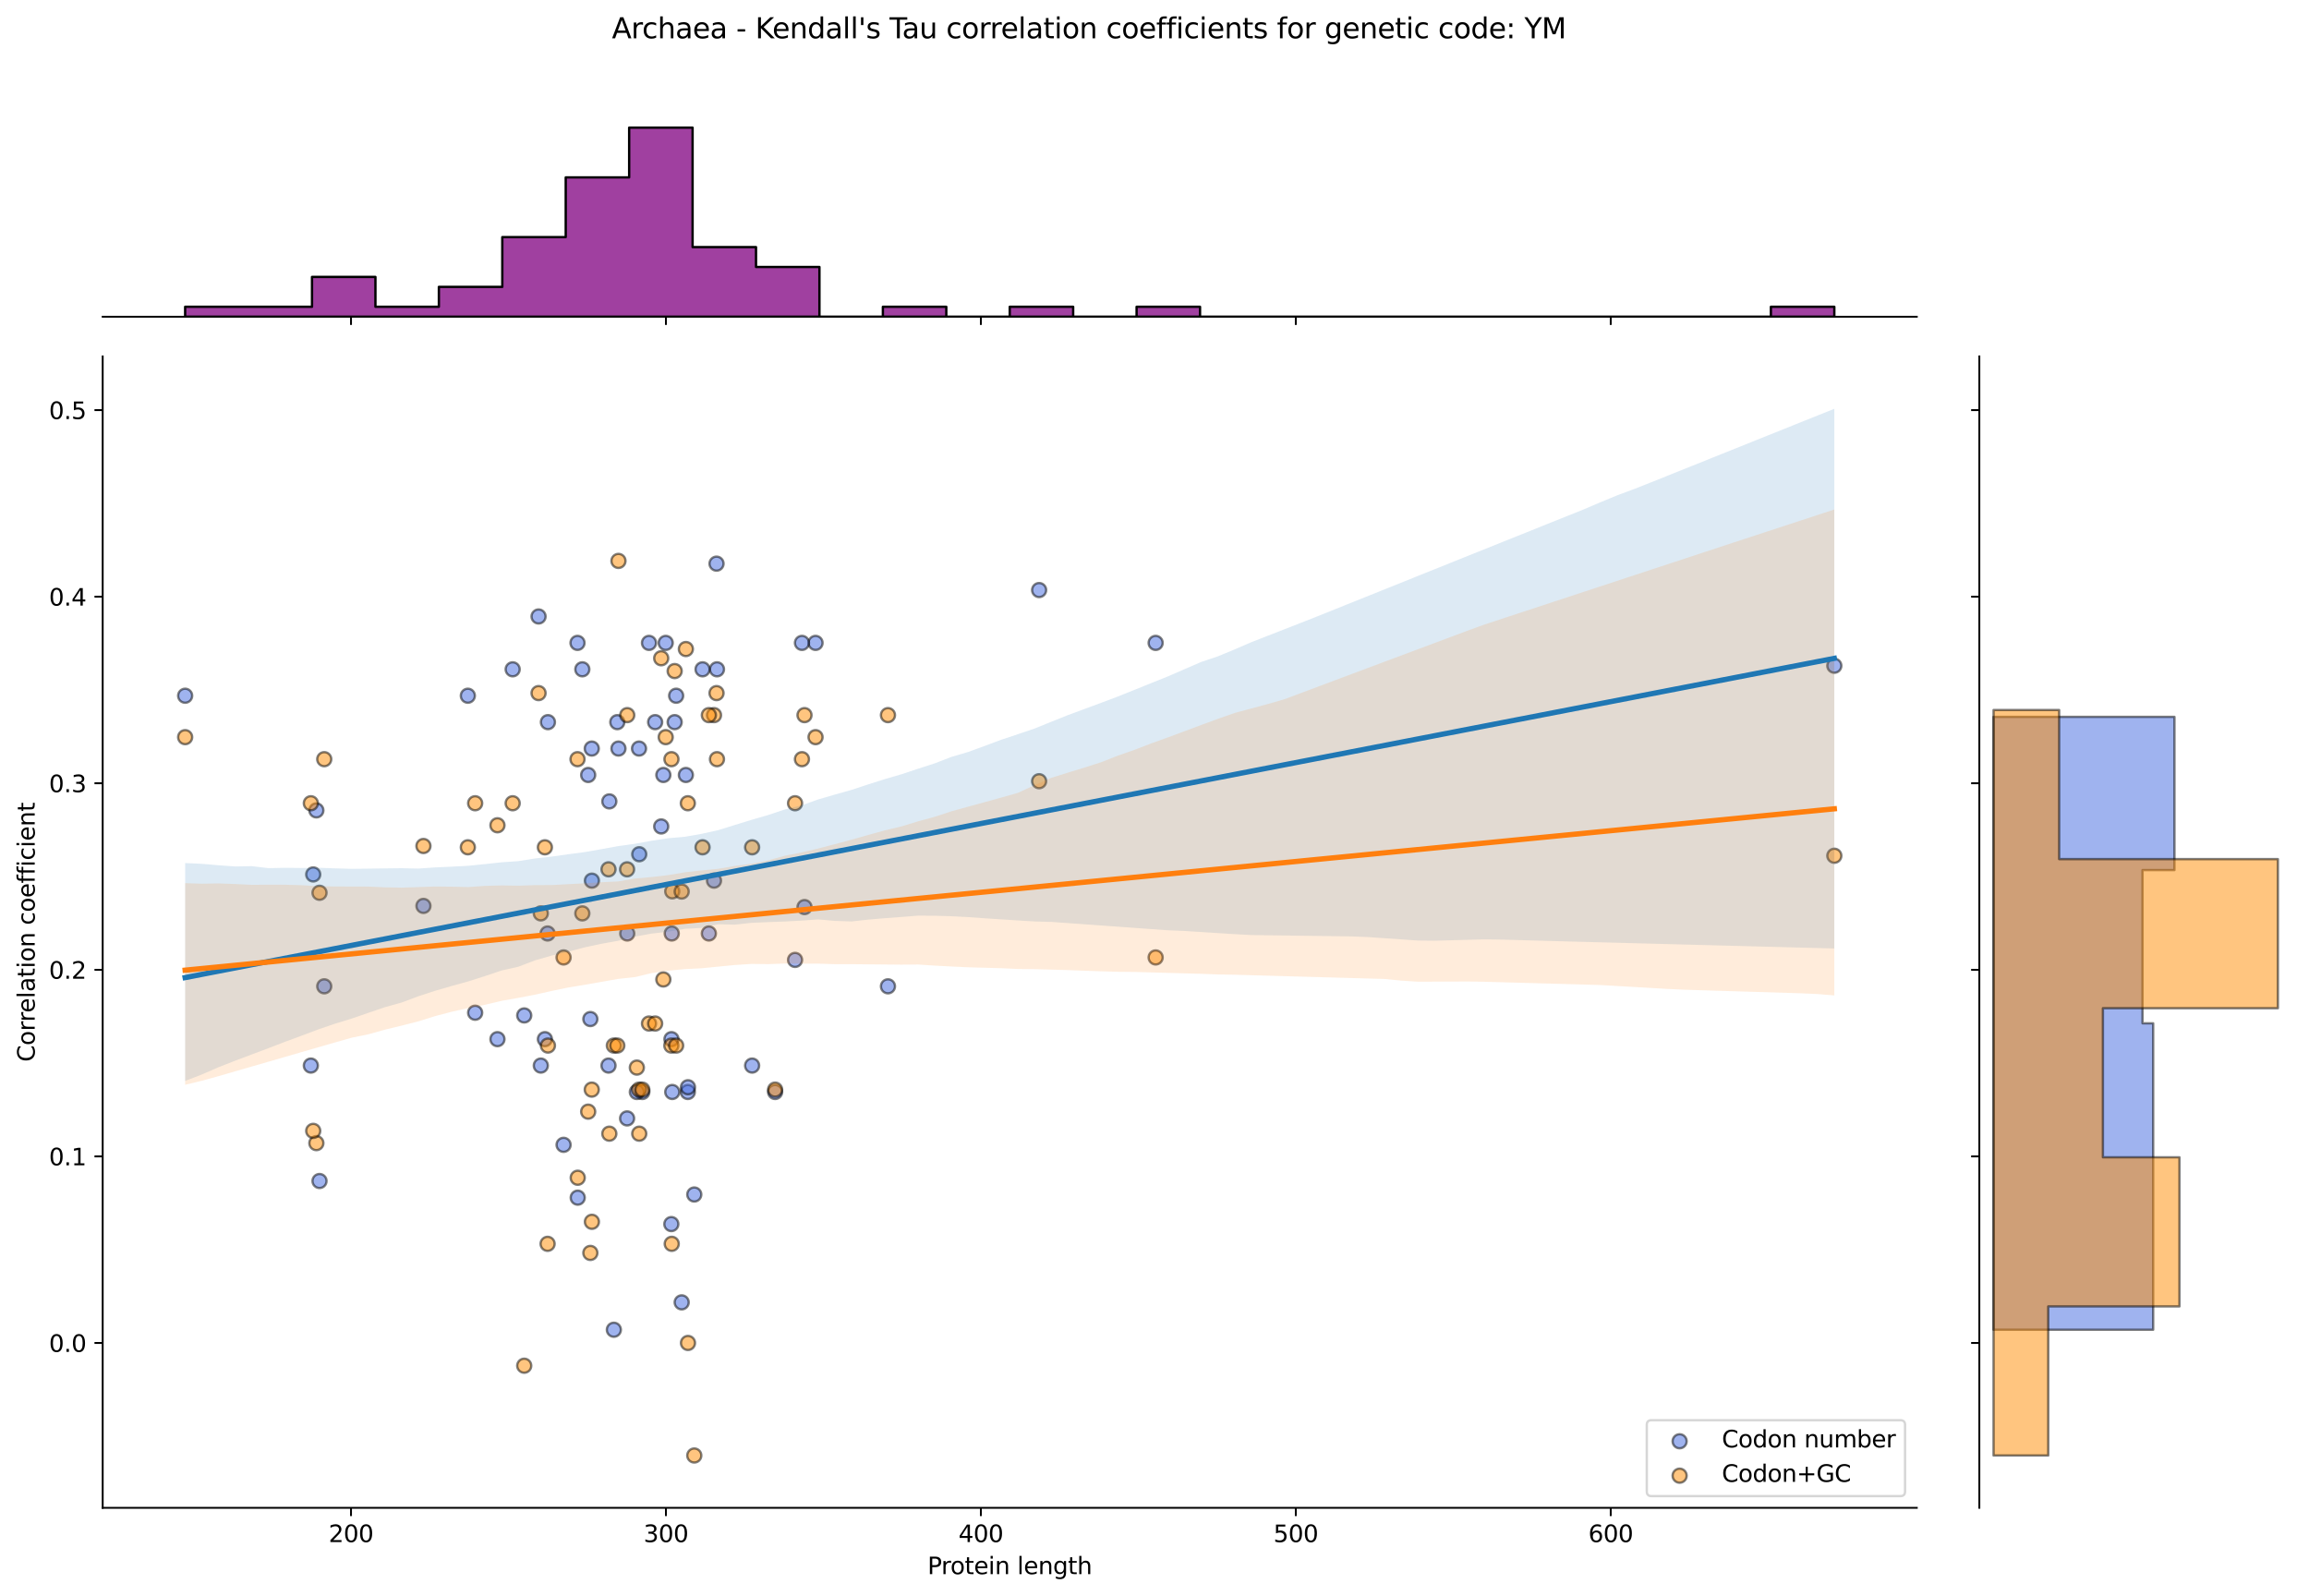 <?xml version="1.0" encoding="utf-8" standalone="no"?>
<!DOCTYPE svg PUBLIC "-//W3C//DTD SVG 1.1//EN"
  "http://www.w3.org/Graphics/SVG/1.1/DTD/svg11.dtd">
<svg xmlns:xlink="http://www.w3.org/1999/xlink" width="984.456pt" height="680.423pt" viewBox="0 0 984.456 680.423" xmlns="http://www.w3.org/2000/svg" version="1.1">
 <defs>
  <style type="text/css">*{stroke-linejoin: round; stroke-linecap: butt}</style>
 </defs>
 <g id="figure_1">
  <g id="patch_1">
   <path d="M 0 680.423 
L 984.456 680.423 
L 984.456 0 
L 0 0 
z
" style="fill: #ffffff"/>
  </g>
  <g id="axes_1">
   <g id="patch_2">
    <path d="M 43.781 642.867 
L 817.232 642.867 
L 817.232 151.966 
L 43.781 151.966 
z
" style="fill: #ffffff"/>
   </g>
   <g id="PathCollection_1">
    <defs>
     <path id="m033b1ec29c" d="M 0 3 
C 0.796 3 1.559 2.684 2.121 2.121 
C 2.684 1.559 3 0.796 3 0 
C 3 -0.796 2.684 -1.559 2.121 -2.121 
C 1.559 -2.684 0.796 -3 0 -3 
C -0.796 -3 -1.559 -2.684 -2.121 -2.121 
C -2.684 -1.559 -3 -0.796 -3 0 
C -3 0.796 -2.684 1.559 -2.121 2.121 
C -1.559 2.684 -0.796 3 0 3 
z
" style="stroke: #000000; stroke-opacity: 0.5"/>
    </defs>
    <g clip-path="url(#p4e1dbdbe78)">
     <use xlink:href="#m033b1ec29c" x="230.582" y="454.308" style="fill: #4169e1; fill-opacity: 0.5; stroke: #000000; stroke-opacity: 0.5"/>
     <use xlink:href="#m033b1ec29c" x="250.772" y="330.413" style="fill: #4169e1; fill-opacity: 0.5; stroke: #000000; stroke-opacity: 0.5"/>
     <use xlink:href="#m033b1ec29c" x="259.792" y="341.676" style="fill: #4169e1; fill-opacity: 0.5; stroke: #000000; stroke-opacity: 0.5"/>
     <use xlink:href="#m033b1ec29c" x="259.44" y="454.308" style="fill: #4169e1; fill-opacity: 0.5; stroke: #000000; stroke-opacity: 0.5"/>
     <use xlink:href="#m033b1ec29c" x="283.831" y="274.097" style="fill: #4169e1; fill-opacity: 0.5; stroke: #000000; stroke-opacity: 0.5"/>
     <use xlink:href="#m033b1ec29c" x="212.091" y="443.045" style="fill: #4169e1; fill-opacity: 0.5; stroke: #000000; stroke-opacity: 0.5"/>
     <use xlink:href="#m033b1ec29c" x="293.262" y="465.571" style="fill: #4169e1; fill-opacity: 0.5; stroke: #000000; stroke-opacity: 0.5"/>
     <use xlink:href="#m033b1ec29c" x="267.432" y="397.992" style="fill: #4169e1; fill-opacity: 0.5; stroke: #000000; stroke-opacity: 0.5"/>
     <use xlink:href="#m033b1ec29c" x="492.719" y="274.097" style="fill: #4169e1; fill-opacity: 0.5; stroke: #000000; stroke-opacity: 0.5"/>
     <use xlink:href="#m033b1ec29c" x="136.227" y="503.523" style="fill: #4169e1; fill-opacity: 0.5; stroke: #000000; stroke-opacity: 0.5"/>
     <use xlink:href="#m033b1ec29c" x="180.537" y="386.238" style="fill: #4169e1; fill-opacity: 0.5; stroke: #000000; stroke-opacity: 0.5"/>
     <use xlink:href="#m033b1ec29c" x="305.497" y="240.308" style="fill: #4169e1; fill-opacity: 0.5; stroke: #000000; stroke-opacity: 0.5"/>
     <use xlink:href="#m033b1ec29c" x="223.504" y="432.931" style="fill: #4169e1; fill-opacity: 0.5; stroke: #000000; stroke-opacity: 0.5"/>
     <use xlink:href="#m033b1ec29c" x="246.318" y="510.624" style="fill: #4169e1; fill-opacity: 0.5; stroke: #000000; stroke-opacity: 0.5"/>
     <use xlink:href="#m033b1ec29c" x="286.228" y="521.887" style="fill: #4169e1; fill-opacity: 0.5; stroke: #000000; stroke-opacity: 0.5"/>
     <use xlink:href="#m033b1ec29c" x="248.277" y="285.36" style="fill: #4169e1; fill-opacity: 0.5; stroke: #000000; stroke-opacity: 0.5"/>
     <use xlink:href="#m033b1ec29c" x="232.315" y="443.045" style="fill: #4169e1; fill-opacity: 0.5; stroke: #000000; stroke-opacity: 0.5"/>
     <use xlink:href="#m033b1ec29c" x="347.715" y="274.097" style="fill: #4169e1; fill-opacity: 0.5; stroke: #000000; stroke-opacity: 0.5"/>
     <use xlink:href="#m033b1ec29c" x="229.621" y="262.834" style="fill: #4169e1; fill-opacity: 0.5; stroke: #000000; stroke-opacity: 0.5"/>
     <use xlink:href="#m033b1ec29c" x="261.722" y="566.939" style="fill: #4169e1; fill-opacity: 0.5; stroke: #000000; stroke-opacity: 0.5"/>
     <use xlink:href="#m033b1ec29c" x="292.43" y="330.413" style="fill: #4169e1; fill-opacity: 0.5; stroke: #000000; stroke-opacity: 0.5"/>
     <use xlink:href="#m033b1ec29c" x="263.685" y="319.15" style="fill: #4169e1; fill-opacity: 0.5; stroke: #000000; stroke-opacity: 0.5"/>
     <use xlink:href="#m033b1ec29c" x="252.362" y="375.466" style="fill: #4169e1; fill-opacity: 0.5; stroke: #000000; stroke-opacity: 0.5"/>
     <use xlink:href="#m033b1ec29c" x="267.366" y="476.834" style="fill: #4169e1; fill-opacity: 0.5; stroke: #000000; stroke-opacity: 0.5"/>
     <use xlink:href="#m033b1ec29c" x="443.039" y="251.571" style="fill: #4169e1; fill-opacity: 0.5; stroke: #000000; stroke-opacity: 0.5"/>
     <use xlink:href="#m033b1ec29c" x="272.546" y="364.202" style="fill: #4169e1; fill-opacity: 0.5; stroke: #000000; stroke-opacity: 0.5"/>
     <use xlink:href="#m033b1ec29c" x="282.823" y="330.413" style="fill: #4169e1; fill-opacity: 0.5; stroke: #000000; stroke-opacity: 0.5"/>
     <use xlink:href="#m033b1ec29c" x="134.885" y="345.508" style="fill: #4169e1; fill-opacity: 0.5; stroke: #000000; stroke-opacity: 0.5"/>
     <use xlink:href="#m033b1ec29c" x="338.978" y="409.255" style="fill: #4169e1; fill-opacity: 0.5; stroke: #000000; stroke-opacity: 0.5"/>
     <use xlink:href="#m033b1ec29c" x="252.301" y="319.15" style="fill: #4169e1; fill-opacity: 0.5; stroke: #000000; stroke-opacity: 0.5"/>
     <use xlink:href="#m033b1ec29c" x="782.075" y="283.837" style="fill: #4169e1; fill-opacity: 0.5; stroke: #000000; stroke-opacity: 0.5"/>
     <use xlink:href="#m033b1ec29c" x="78.938" y="296.623" style="fill: #4169e1; fill-opacity: 0.5; stroke: #000000; stroke-opacity: 0.5"/>
     <use xlink:href="#m033b1ec29c" x="272.454" y="319.15" style="fill: #4169e1; fill-opacity: 0.5; stroke: #000000; stroke-opacity: 0.5"/>
     <use xlink:href="#m033b1ec29c" x="286.623" y="465.571" style="fill: #4169e1; fill-opacity: 0.5; stroke: #000000; stroke-opacity: 0.5"/>
     <use xlink:href="#m033b1ec29c" x="263.188" y="307.887" style="fill: #4169e1; fill-opacity: 0.5; stroke: #000000; stroke-opacity: 0.5"/>
     <use xlink:href="#m033b1ec29c" x="304.423" y="375.466" style="fill: #4169e1; fill-opacity: 0.5; stroke: #000000; stroke-opacity: 0.5"/>
     <use xlink:href="#m033b1ec29c" x="240.288" y="488.097" style="fill: #4169e1; fill-opacity: 0.5; stroke: #000000; stroke-opacity: 0.5"/>
     <use xlink:href="#m033b1ec29c" x="305.686" y="285.36" style="fill: #4169e1; fill-opacity: 0.5; stroke: #000000; stroke-opacity: 0.5"/>
     <use xlink:href="#m033b1ec29c" x="288.281" y="296.623" style="fill: #4169e1; fill-opacity: 0.5; stroke: #000000; stroke-opacity: 0.5"/>
     <use xlink:href="#m033b1ec29c" x="133.542" y="372.82" style="fill: #4169e1; fill-opacity: 0.5; stroke: #000000; stroke-opacity: 0.5"/>
     <use xlink:href="#m033b1ec29c" x="199.469" y="296.623" style="fill: #4169e1; fill-opacity: 0.5; stroke: #000000; stroke-opacity: 0.5"/>
     <use xlink:href="#m033b1ec29c" x="202.582" y="431.781" style="fill: #4169e1; fill-opacity: 0.5; stroke: #000000; stroke-opacity: 0.5"/>
     <use xlink:href="#m033b1ec29c" x="276.706" y="274.097" style="fill: #4169e1; fill-opacity: 0.5; stroke: #000000; stroke-opacity: 0.5"/>
     <use xlink:href="#m033b1ec29c" x="273.854" y="465.571" style="fill: #4169e1; fill-opacity: 0.5; stroke: #000000; stroke-opacity: 0.5"/>
     <use xlink:href="#m033b1ec29c" x="378.588" y="420.518" style="fill: #4169e1; fill-opacity: 0.5; stroke: #000000; stroke-opacity: 0.5"/>
     <use xlink:href="#m033b1ec29c" x="286.399" y="397.992" style="fill: #4169e1; fill-opacity: 0.5; stroke: #000000; stroke-opacity: 0.5"/>
     <use xlink:href="#m033b1ec29c" x="281.912" y="352.359" style="fill: #4169e1; fill-opacity: 0.5; stroke: #000000; stroke-opacity: 0.5"/>
     <use xlink:href="#m033b1ec29c" x="320.668" y="454.308" style="fill: #4169e1; fill-opacity: 0.5; stroke: #000000; stroke-opacity: 0.5"/>
     <use xlink:href="#m033b1ec29c" x="246.223" y="274.097" style="fill: #4169e1; fill-opacity: 0.5; stroke: #000000; stroke-opacity: 0.5"/>
     <use xlink:href="#m033b1ec29c" x="233.612" y="307.887" style="fill: #4169e1; fill-opacity: 0.5; stroke: #000000; stroke-opacity: 0.5"/>
     <use xlink:href="#m033b1ec29c" x="341.918" y="274.097" style="fill: #4169e1; fill-opacity: 0.5; stroke: #000000; stroke-opacity: 0.5"/>
     <use xlink:href="#m033b1ec29c" x="286.278" y="443.045" style="fill: #4169e1; fill-opacity: 0.5; stroke: #000000; stroke-opacity: 0.5"/>
     <use xlink:href="#m033b1ec29c" x="330.474" y="465.571" style="fill: #4169e1; fill-opacity: 0.5; stroke: #000000; stroke-opacity: 0.5"/>
     <use xlink:href="#m033b1ec29c" x="138.242" y="420.518" style="fill: #4169e1; fill-opacity: 0.5; stroke: #000000; stroke-opacity: 0.5"/>
     <use xlink:href="#m033b1ec29c" x="132.535" y="454.308" style="fill: #4169e1; fill-opacity: 0.5; stroke: #000000; stroke-opacity: 0.5"/>
     <use xlink:href="#m033b1ec29c" x="343.006" y="386.729" style="fill: #4169e1; fill-opacity: 0.5; stroke: #000000; stroke-opacity: 0.5"/>
     <use xlink:href="#m033b1ec29c" x="271.528" y="465.571" style="fill: #4169e1; fill-opacity: 0.5; stroke: #000000; stroke-opacity: 0.5"/>
     <use xlink:href="#m033b1ec29c" x="293.326" y="463.544" style="fill: #4169e1; fill-opacity: 0.5; stroke: #000000; stroke-opacity: 0.5"/>
     <use xlink:href="#m033b1ec29c" x="302.232" y="397.992" style="fill: #4169e1; fill-opacity: 0.5; stroke: #000000; stroke-opacity: 0.5"/>
     <use xlink:href="#m033b1ec29c" x="299.536" y="285.36" style="fill: #4169e1; fill-opacity: 0.5; stroke: #000000; stroke-opacity: 0.5"/>
     <use xlink:href="#m033b1ec29c" x="233.474" y="397.992" style="fill: #4169e1; fill-opacity: 0.5; stroke: #000000; stroke-opacity: 0.5"/>
     <use xlink:href="#m033b1ec29c" x="296.011" y="509.277" style="fill: #4169e1; fill-opacity: 0.5; stroke: #000000; stroke-opacity: 0.5"/>
     <use xlink:href="#m033b1ec29c" x="218.581" y="285.36" style="fill: #4169e1; fill-opacity: 0.5; stroke: #000000; stroke-opacity: 0.5"/>
     <use xlink:href="#m033b1ec29c" x="279.323" y="307.887" style="fill: #4169e1; fill-opacity: 0.5; stroke: #000000; stroke-opacity: 0.5"/>
     <use xlink:href="#m033b1ec29c" x="287.651" y="307.887" style="fill: #4169e1; fill-opacity: 0.5; stroke: #000000; stroke-opacity: 0.5"/>
     <use xlink:href="#m033b1ec29c" x="251.701" y="434.474" style="fill: #4169e1; fill-opacity: 0.5; stroke: #000000; stroke-opacity: 0.5"/>
     <use xlink:href="#m033b1ec29c" x="290.64" y="555.261" style="fill: #4169e1; fill-opacity: 0.5; stroke: #000000; stroke-opacity: 0.5"/>
    </g>
   </g>
   <g id="PathCollection_2">
    <defs>
     <path id="m70771ea5fc" d="M 0 3 
C 0.796 3 1.559 2.684 2.121 2.121 
C 2.684 1.559 3 0.796 3 0 
C 3 -0.796 2.684 -1.559 2.121 -2.121 
C 1.559 -2.684 0.796 -3 0 -3 
C -0.796 -3 -1.559 -2.684 -2.121 -2.121 
C -2.684 -1.559 -3 -0.796 -3 0 
C -3 0.796 -2.684 1.559 -2.121 2.121 
C -1.559 2.684 -0.796 3 0 3 
z
" style="stroke: #000000; stroke-opacity: 0.5"/>
    </defs>
    <g clip-path="url(#p4e1dbdbe78)">
     <use xlink:href="#m70771ea5fc" x="230.582" y="389.423" style="fill: #ff8c00; fill-opacity: 0.5; stroke: #000000; stroke-opacity: 0.5"/>
     <use xlink:href="#m70771ea5fc" x="250.772" y="473.953" style="fill: #ff8c00; fill-opacity: 0.5; stroke: #000000; stroke-opacity: 0.5"/>
     <use xlink:href="#m70771ea5fc" x="259.792" y="483.345" style="fill: #ff8c00; fill-opacity: 0.5; stroke: #000000; stroke-opacity: 0.5"/>
     <use xlink:href="#m70771ea5fc" x="259.44" y="370.639" style="fill: #ff8c00; fill-opacity: 0.5; stroke: #000000; stroke-opacity: 0.5"/>
     <use xlink:href="#m70771ea5fc" x="283.831" y="314.286" style="fill: #ff8c00; fill-opacity: 0.5; stroke: #000000; stroke-opacity: 0.5"/>
     <use xlink:href="#m70771ea5fc" x="212.091" y="351.855" style="fill: #ff8c00; fill-opacity: 0.5; stroke: #000000; stroke-opacity: 0.5"/>
     <use xlink:href="#m70771ea5fc" x="293.262" y="342.462" style="fill: #ff8c00; fill-opacity: 0.5; stroke: #000000; stroke-opacity: 0.5"/>
     <use xlink:href="#m70771ea5fc" x="267.432" y="304.894" style="fill: #ff8c00; fill-opacity: 0.5; stroke: #000000; stroke-opacity: 0.5"/>
     <use xlink:href="#m70771ea5fc" x="492.719" y="408.208" style="fill: #ff8c00; fill-opacity: 0.5; stroke: #000000; stroke-opacity: 0.5"/>
     <use xlink:href="#m70771ea5fc" x="136.227" y="380.643" style="fill: #ff8c00; fill-opacity: 0.5; stroke: #000000; stroke-opacity: 0.5"/>
     <use xlink:href="#m70771ea5fc" x="180.537" y="360.689" style="fill: #ff8c00; fill-opacity: 0.5; stroke: #000000; stroke-opacity: 0.5"/>
     <use xlink:href="#m70771ea5fc" x="305.497" y="295.502" style="fill: #ff8c00; fill-opacity: 0.5; stroke: #000000; stroke-opacity: 0.5"/>
     <use xlink:href="#m70771ea5fc" x="223.504" y="582.275" style="fill: #ff8c00; fill-opacity: 0.5; stroke: #000000; stroke-opacity: 0.5"/>
     <use xlink:href="#m70771ea5fc" x="246.318" y="502.13" style="fill: #ff8c00; fill-opacity: 0.5; stroke: #000000; stroke-opacity: 0.5"/>
     <use xlink:href="#m70771ea5fc" x="286.228" y="445.777" style="fill: #ff8c00; fill-opacity: 0.5; stroke: #000000; stroke-opacity: 0.5"/>
     <use xlink:href="#m70771ea5fc" x="248.277" y="389.423" style="fill: #ff8c00; fill-opacity: 0.5; stroke: #000000; stroke-opacity: 0.5"/>
     <use xlink:href="#m70771ea5fc" x="232.315" y="361.247" style="fill: #ff8c00; fill-opacity: 0.5; stroke: #000000; stroke-opacity: 0.5"/>
     <use xlink:href="#m70771ea5fc" x="347.715" y="314.286" style="fill: #ff8c00; fill-opacity: 0.5; stroke: #000000; stroke-opacity: 0.5"/>
     <use xlink:href="#m70771ea5fc" x="229.621" y="295.502" style="fill: #ff8c00; fill-opacity: 0.5; stroke: #000000; stroke-opacity: 0.5"/>
     <use xlink:href="#m70771ea5fc" x="261.722" y="445.777" style="fill: #ff8c00; fill-opacity: 0.5; stroke: #000000; stroke-opacity: 0.5"/>
     <use xlink:href="#m70771ea5fc" x="292.43" y="276.717" style="fill: #ff8c00; fill-opacity: 0.5; stroke: #000000; stroke-opacity: 0.5"/>
     <use xlink:href="#m70771ea5fc" x="263.685" y="239.148" style="fill: #ff8c00; fill-opacity: 0.5; stroke: #000000; stroke-opacity: 0.5"/>
     <use xlink:href="#m70771ea5fc" x="252.362" y="520.914" style="fill: #ff8c00; fill-opacity: 0.5; stroke: #000000; stroke-opacity: 0.5"/>
     <use xlink:href="#m70771ea5fc" x="267.366" y="370.639" style="fill: #ff8c00; fill-opacity: 0.5; stroke: #000000; stroke-opacity: 0.5"/>
     <use xlink:href="#m70771ea5fc" x="443.039" y="333.07" style="fill: #ff8c00; fill-opacity: 0.5; stroke: #000000; stroke-opacity: 0.5"/>
     <use xlink:href="#m70771ea5fc" x="272.546" y="483.345" style="fill: #ff8c00; fill-opacity: 0.5; stroke: #000000; stroke-opacity: 0.5"/>
     <use xlink:href="#m70771ea5fc" x="282.823" y="417.6" style="fill: #ff8c00; fill-opacity: 0.5; stroke: #000000; stroke-opacity: 0.5"/>
     <use xlink:href="#m70771ea5fc" x="134.885" y="487.366" style="fill: #ff8c00; fill-opacity: 0.5; stroke: #000000; stroke-opacity: 0.5"/>
     <use xlink:href="#m70771ea5fc" x="338.978" y="342.462" style="fill: #ff8c00; fill-opacity: 0.5; stroke: #000000; stroke-opacity: 0.5"/>
     <use xlink:href="#m70771ea5fc" x="252.301" y="464.561" style="fill: #ff8c00; fill-opacity: 0.5; stroke: #000000; stroke-opacity: 0.5"/>
     <use xlink:href="#m70771ea5fc" x="782.075" y="364.847" style="fill: #ff8c00; fill-opacity: 0.5; stroke: #000000; stroke-opacity: 0.5"/>
     <use xlink:href="#m70771ea5fc" x="78.938" y="314.286" style="fill: #ff8c00; fill-opacity: 0.5; stroke: #000000; stroke-opacity: 0.5"/>
     <use xlink:href="#m70771ea5fc" x="272.454" y="464.561" style="fill: #ff8c00; fill-opacity: 0.5; stroke: #000000; stroke-opacity: 0.5"/>
     <use xlink:href="#m70771ea5fc" x="286.623" y="380.031" style="fill: #ff8c00; fill-opacity: 0.5; stroke: #000000; stroke-opacity: 0.5"/>
     <use xlink:href="#m70771ea5fc" x="263.188" y="445.777" style="fill: #ff8c00; fill-opacity: 0.5; stroke: #000000; stroke-opacity: 0.5"/>
     <use xlink:href="#m70771ea5fc" x="304.423" y="304.894" style="fill: #ff8c00; fill-opacity: 0.5; stroke: #000000; stroke-opacity: 0.5"/>
     <use xlink:href="#m70771ea5fc" x="240.288" y="408.208" style="fill: #ff8c00; fill-opacity: 0.5; stroke: #000000; stroke-opacity: 0.5"/>
     <use xlink:href="#m70771ea5fc" x="305.686" y="323.678" style="fill: #ff8c00; fill-opacity: 0.5; stroke: #000000; stroke-opacity: 0.5"/>
     <use xlink:href="#m70771ea5fc" x="288.281" y="445.777" style="fill: #ff8c00; fill-opacity: 0.5; stroke: #000000; stroke-opacity: 0.5"/>
     <use xlink:href="#m70771ea5fc" x="133.542" y="482.148" style="fill: #ff8c00; fill-opacity: 0.5; stroke: #000000; stroke-opacity: 0.5"/>
     <use xlink:href="#m70771ea5fc" x="199.469" y="361.247" style="fill: #ff8c00; fill-opacity: 0.5; stroke: #000000; stroke-opacity: 0.5"/>
     <use xlink:href="#m70771ea5fc" x="202.582" y="342.462" style="fill: #ff8c00; fill-opacity: 0.5; stroke: #000000; stroke-opacity: 0.5"/>
     <use xlink:href="#m70771ea5fc" x="276.706" y="436.384" style="fill: #ff8c00; fill-opacity: 0.5; stroke: #000000; stroke-opacity: 0.5"/>
     <use xlink:href="#m70771ea5fc" x="273.854" y="464.561" style="fill: #ff8c00; fill-opacity: 0.5; stroke: #000000; stroke-opacity: 0.5"/>
     <use xlink:href="#m70771ea5fc" x="378.588" y="304.894" style="fill: #ff8c00; fill-opacity: 0.5; stroke: #000000; stroke-opacity: 0.5"/>
     <use xlink:href="#m70771ea5fc" x="286.399" y="530.306" style="fill: #ff8c00; fill-opacity: 0.5; stroke: #000000; stroke-opacity: 0.5"/>
     <use xlink:href="#m70771ea5fc" x="281.912" y="280.644" style="fill: #ff8c00; fill-opacity: 0.5; stroke: #000000; stroke-opacity: 0.5"/>
     <use xlink:href="#m70771ea5fc" x="320.668" y="361.247" style="fill: #ff8c00; fill-opacity: 0.5; stroke: #000000; stroke-opacity: 0.5"/>
     <use xlink:href="#m70771ea5fc" x="246.223" y="323.678" style="fill: #ff8c00; fill-opacity: 0.5; stroke: #000000; stroke-opacity: 0.5"/>
     <use xlink:href="#m70771ea5fc" x="233.612" y="445.777" style="fill: #ff8c00; fill-opacity: 0.5; stroke: #000000; stroke-opacity: 0.5"/>
     <use xlink:href="#m70771ea5fc" x="341.918" y="323.678" style="fill: #ff8c00; fill-opacity: 0.5; stroke: #000000; stroke-opacity: 0.5"/>
     <use xlink:href="#m70771ea5fc" x="286.278" y="323.678" style="fill: #ff8c00; fill-opacity: 0.5; stroke: #000000; stroke-opacity: 0.5"/>
     <use xlink:href="#m70771ea5fc" x="330.474" y="464.561" style="fill: #ff8c00; fill-opacity: 0.5; stroke: #000000; stroke-opacity: 0.5"/>
     <use xlink:href="#m70771ea5fc" x="138.242" y="323.678" style="fill: #ff8c00; fill-opacity: 0.5; stroke: #000000; stroke-opacity: 0.5"/>
     <use xlink:href="#m70771ea5fc" x="132.535" y="342.462" style="fill: #ff8c00; fill-opacity: 0.5; stroke: #000000; stroke-opacity: 0.5"/>
     <use xlink:href="#m70771ea5fc" x="343.006" y="304.894" style="fill: #ff8c00; fill-opacity: 0.5; stroke: #000000; stroke-opacity: 0.5"/>
     <use xlink:href="#m70771ea5fc" x="271.528" y="455.169" style="fill: #ff8c00; fill-opacity: 0.5; stroke: #000000; stroke-opacity: 0.5"/>
     <use xlink:href="#m70771ea5fc" x="293.326" y="572.571" style="fill: #ff8c00; fill-opacity: 0.5; stroke: #000000; stroke-opacity: 0.5"/>
     <use xlink:href="#m70771ea5fc" x="302.232" y="304.894" style="fill: #ff8c00; fill-opacity: 0.5; stroke: #000000; stroke-opacity: 0.5"/>
     <use xlink:href="#m70771ea5fc" x="299.536" y="361.247" style="fill: #ff8c00; fill-opacity: 0.5; stroke: #000000; stroke-opacity: 0.5"/>
     <use xlink:href="#m70771ea5fc" x="233.474" y="530.306" style="fill: #ff8c00; fill-opacity: 0.5; stroke: #000000; stroke-opacity: 0.5"/>
     <use xlink:href="#m70771ea5fc" x="296.011" y="620.553" style="fill: #ff8c00; fill-opacity: 0.5; stroke: #000000; stroke-opacity: 0.5"/>
     <use xlink:href="#m70771ea5fc" x="218.581" y="342.462" style="fill: #ff8c00; fill-opacity: 0.5; stroke: #000000; stroke-opacity: 0.5"/>
     <use xlink:href="#m70771ea5fc" x="279.323" y="436.384" style="fill: #ff8c00; fill-opacity: 0.5; stroke: #000000; stroke-opacity: 0.5"/>
     <use xlink:href="#m70771ea5fc" x="287.651" y="286.109" style="fill: #ff8c00; fill-opacity: 0.5; stroke: #000000; stroke-opacity: 0.5"/>
     <use xlink:href="#m70771ea5fc" x="251.701" y="534.185" style="fill: #ff8c00; fill-opacity: 0.5; stroke: #000000; stroke-opacity: 0.5"/>
     <use xlink:href="#m70771ea5fc" x="290.64" y="380.114" style="fill: #ff8c00; fill-opacity: 0.5; stroke: #000000; stroke-opacity: 0.5"/>
    </g>
   </g>
   <g id="PolyCollection_1">
    <path d="M 78.938 367.965 
L 78.938 460.853 
L 86.04 458.12 
L 93.143 455.022 
L 100.245 452.235 
L 107.348 449.563 
L 114.45 446.884 
L 121.552 444.161 
L 128.655 441.541 
L 135.757 438.871 
L 142.86 436.446 
L 149.962 434.261 
L 157.064 431.821 
L 164.167 429.388 
L 171.269 427.42 
L 178.372 424.752 
L 185.474 422.43 
L 192.576 420.377 
L 199.679 418.413 
L 206.781 416.146 
L 213.884 413.758 
L 220.986 412.169 
L 228.088 409.449 
L 235.191 407.412 
L 242.293 405.749 
L 249.396 403.884 
L 256.498 402.371 
L 263.6 401.094 
L 270.703 399.324 
L 277.805 398.042 
L 284.908 397.238 
L 292.01 395.999 
L 299.112 395.619 
L 306.215 394.055 
L 313.317 394.223 
L 320.419 393.451 
L 327.522 393.14 
L 334.624 392.884 
L 341.727 392.501 
L 348.829 391.992 
L 355.931 392.621 
L 363.034 392.862 
L 370.136 392.086 
L 377.239 391.472 
L 384.341 390.943 
L 391.443 390.388 
L 398.546 390.432 
L 405.648 390.632 
L 412.751 391.001 
L 419.853 391.514 
L 426.955 391.976 
L 434.058 392.434 
L 441.16 392.867 
L 448.263 393.058 
L 455.365 393.567 
L 462.467 394.076 
L 469.57 394.584 
L 476.672 395.093 
L 483.775 395.609 
L 490.877 396.124 
L 497.979 396.627 
L 505.082 396.924 
L 512.184 397.374 
L 519.287 397.826 
L 526.389 398.276 
L 533.491 398.659 
L 540.594 398.756 
L 547.696 398.853 
L 554.799 398.95 
L 561.901 399.047 
L 569.003 399.144 
L 576.106 399.24 
L 583.208 399.518 
L 590.31 400.015 
L 597.413 400.508 
L 604.515 401.001 
L 611.618 401.078 
L 618.72 400.886 
L 625.822 400.694 
L 632.925 400.502 
L 640.027 400.599 
L 647.13 400.797 
L 654.232 400.994 
L 661.334 401.192 
L 668.437 401.387 
L 675.539 401.574 
L 682.642 401.762 
L 689.744 401.95 
L 696.846 402.137 
L 703.949 402.325 
L 711.051 402.512 
L 718.154 402.7 
L 725.256 402.888 
L 732.358 403.075 
L 739.461 403.263 
L 746.563 403.45 
L 753.666 403.638 
L 760.768 403.826 
L 767.87 404.013 
L 774.973 404.201 
L 782.075 404.388 
L 782.075 174.279 
L 782.075 174.279 
L 774.973 177.131 
L 767.87 179.982 
L 760.768 182.834 
L 753.666 185.682 
L 746.563 188.536 
L 739.461 191.387 
L 732.358 194.238 
L 725.256 197.089 
L 718.154 199.941 
L 711.051 202.792 
L 703.949 205.643 
L 696.846 208.453 
L 689.744 211.086 
L 682.642 214.017 
L 675.539 217.051 
L 668.437 219.899 
L 661.334 222.75 
L 654.232 225.602 
L 647.13 228.453 
L 640.027 231.304 
L 632.925 234.155 
L 625.822 237.007 
L 618.72 239.858 
L 611.618 242.709 
L 604.515 245.562 
L 597.413 248.415 
L 590.31 251.269 
L 583.208 254.122 
L 576.106 256.976 
L 569.003 259.829 
L 561.901 262.683 
L 554.799 265.486 
L 547.696 268.255 
L 540.594 271.031 
L 533.491 273.807 
L 526.389 276.883 
L 519.287 279.815 
L 512.184 282.209 
L 505.082 285.277 
L 497.979 288.367 
L 490.877 291.219 
L 483.775 294.081 
L 476.672 296.939 
L 469.57 299.609 
L 462.467 302.239 
L 455.365 304.87 
L 448.263 307.711 
L 441.16 310.589 
L 434.058 313.002 
L 426.955 315.365 
L 419.853 318.02 
L 412.751 320.609 
L 405.648 322.708 
L 398.546 325.452 
L 391.443 327.744 
L 384.341 330.109 
L 377.239 332.177 
L 370.136 334.431 
L 363.034 336.773 
L 355.931 338.778 
L 348.829 340.847 
L 341.727 343.384 
L 334.624 345.111 
L 327.522 347.484 
L 320.419 349.539 
L 313.317 351.722 
L 306.215 353.937 
L 299.112 355.513 
L 292.01 356.752 
L 284.908 357.371 
L 277.805 358.453 
L 270.703 359.748 
L 263.6 360.73 
L 256.498 362.025 
L 249.396 363.273 
L 242.293 364.203 
L 235.191 365.214 
L 228.088 366.007 
L 220.986 367.152 
L 213.884 367.638 
L 206.781 368.406 
L 199.679 369.124 
L 192.576 369.505 
L 185.474 369.827 
L 178.372 370.318 
L 171.269 370.154 
L 164.167 370.235 
L 157.064 370.35 
L 149.962 370.425 
L 142.86 370.224 
L 135.757 369.978 
L 128.655 370.073 
L 121.552 369.995 
L 114.45 370.136 
L 107.348 369.285 
L 100.245 369.415 
L 93.143 368.904 
L 86.04 368.285 
L 78.938 367.965 
z
" clip-path="url(#p4e1dbdbe78)" style="fill: #1f77b4; fill-opacity: 0.15"/>
   </g>
   <g id="PolyCollection_2">
    <path d="M 78.938 376.536 
L 78.938 462.498 
L 86.04 460.79 
L 93.143 458.822 
L 100.245 456.763 
L 107.348 454.715 
L 114.45 452.661 
L 121.552 450.605 
L 128.655 448.54 
L 135.757 446.489 
L 142.86 444.437 
L 149.962 442.427 
L 157.064 440.969 
L 164.167 438.982 
L 171.269 437.272 
L 178.372 435.451 
L 185.474 433.233 
L 192.576 431.363 
L 199.679 429.756 
L 206.781 428.386 
L 213.884 426.7 
L 220.986 425.44 
L 228.088 424.101 
L 235.191 422.497 
L 242.293 421.031 
L 249.396 419.861 
L 256.498 418.608 
L 263.6 417.353 
L 270.703 416.595 
L 277.805 414.892 
L 284.908 413.869 
L 292.01 413.173 
L 299.112 412.833 
L 306.215 412.124 
L 313.317 411.432 
L 320.419 410.971 
L 327.522 411.059 
L 334.624 410.809 
L 341.727 410.872 
L 348.829 410.854 
L 355.931 411.082 
L 363.034 411.08 
L 370.136 411.145 
L 377.239 411.216 
L 384.341 411.284 
L 391.443 411.221 
L 398.546 411.698 
L 405.648 412.067 
L 412.751 412.404 
L 419.853 412.603 
L 426.955 412.798 
L 434.058 413.125 
L 441.16 413.2 
L 448.263 413.399 
L 455.365 413.598 
L 462.467 413.87 
L 469.57 414.111 
L 476.672 414.322 
L 483.775 414.394 
L 490.877 414.593 
L 497.979 414.792 
L 505.082 414.991 
L 512.184 415.187 
L 519.287 415.459 
L 526.389 415.578 
L 533.491 415.779 
L 540.594 415.981 
L 547.696 416.183 
L 554.799 416.384 
L 561.901 416.583 
L 569.003 416.782 
L 576.106 416.981 
L 583.208 417.18 
L 590.31 417.379 
L 597.413 418.084 
L 604.515 418.547 
L 611.618 418.521 
L 618.72 418.488 
L 625.822 418.456 
L 632.925 418.573 
L 640.027 418.772 
L 647.13 418.971 
L 654.232 419.17 
L 661.334 419.369 
L 668.437 419.568 
L 675.539 419.767 
L 682.642 419.988 
L 689.744 420.399 
L 696.846 420.809 
L 703.949 421.22 
L 711.051 421.63 
L 718.154 421.965 
L 725.256 422.183 
L 732.358 422.402 
L 739.461 422.62 
L 746.563 422.839 
L 753.666 423.058 
L 760.768 423.276 
L 767.87 423.495 
L 774.973 423.817 
L 782.075 424.403 
L 782.075 217.224 
L 782.075 217.224 
L 774.973 219.553 
L 767.87 221.881 
L 760.768 224.21 
L 753.666 226.538 
L 746.563 228.866 
L 739.461 231.195 
L 732.358 233.533 
L 725.256 235.871 
L 718.154 238.209 
L 711.051 240.548 
L 703.949 242.886 
L 696.846 245.224 
L 689.744 247.562 
L 682.642 249.9 
L 675.539 252.239 
L 668.437 254.577 
L 661.334 256.915 
L 654.232 259.253 
L 647.13 261.591 
L 640.027 263.93 
L 632.925 266.268 
L 625.822 268.845 
L 618.72 271.5 
L 611.618 274.156 
L 604.515 276.811 
L 597.413 279.467 
L 590.31 282.123 
L 583.208 284.781 
L 576.106 287.445 
L 569.003 290.108 
L 561.901 292.772 
L 554.799 295.435 
L 547.696 298.098 
L 540.594 300.151 
L 533.491 302.064 
L 526.389 303.977 
L 519.287 306.462 
L 512.184 309.085 
L 505.082 311.733 
L 497.979 314.387 
L 490.877 316.932 
L 483.775 319.67 
L 476.672 322.147 
L 469.57 324.946 
L 462.467 327.222 
L 455.365 329.4 
L 448.263 331.609 
L 441.16 334.721 
L 434.058 338.009 
L 426.955 340.028 
L 419.853 341.982 
L 412.751 343.936 
L 405.648 345.902 
L 398.546 348.24 
L 391.443 350.175 
L 384.341 352.339 
L 377.239 354.043 
L 370.136 355.978 
L 363.034 358.021 
L 355.931 359.905 
L 348.829 361.778 
L 341.727 363.437 
L 334.624 364.838 
L 327.522 366.823 
L 320.419 368.237 
L 313.317 369.189 
L 306.215 370.423 
L 299.112 371.118 
L 292.01 371.9 
L 284.908 373.104 
L 277.805 373.932 
L 270.703 374.574 
L 263.6 375.799 
L 256.498 376.135 
L 249.396 376.605 
L 242.293 376.97 
L 235.191 377.352 
L 228.088 377.373 
L 220.986 377.619 
L 213.884 377.499 
L 206.781 377.695 
L 199.679 378.205 
L 192.576 378.041 
L 185.474 377.967 
L 178.372 378.21 
L 171.269 378.446 
L 164.167 378.311 
L 157.064 377.996 
L 149.962 377.978 
L 142.86 377.949 
L 135.757 377.828 
L 128.655 377.415 
L 121.552 377.207 
L 114.45 377.198 
L 107.348 377.258 
L 100.245 376.903 
L 93.143 376.647 
L 86.04 376.771 
L 78.938 376.536 
z
" clip-path="url(#p4e1dbdbe78)" style="fill: #ff7f0e; fill-opacity: 0.15"/>
   </g>
   <g id="matplotlib.axis_1">
    <g id="xtick_1">
     <g id="line2d_1">
      <defs>
       <path id="m7b65191187" d="M 0 0 
L 0 3.5 
" style="stroke: #000000; stroke-width: 0.8"/>
      </defs>
      <g>
       <use xlink:href="#m7b65191187" x="149.655" y="642.867" style="stroke: #000000; stroke-width: 0.8"/>
      </g>
     </g>
     <g id="text_1">
      <!-- 200 -->
      <g transform="translate(140.111 657.465) scale(0.1 -0.1)">
       <defs>
        <path id="DejaVuSans-32" d="M 1228 531 
L 3431 531 
L 3431 0 
L 469 0 
L 469 531 
Q 828 903 1448 1529 
Q 2069 2156 2228 2338 
Q 2531 2678 2651 2914 
Q 2772 3150 2772 3378 
Q 2772 3750 2511 3984 
Q 2250 4219 1831 4219 
Q 1534 4219 1204 4116 
Q 875 4013 500 3803 
L 500 4441 
Q 881 4594 1212 4672 
Q 1544 4750 1819 4750 
Q 2544 4750 2975 4387 
Q 3406 4025 3406 3419 
Q 3406 3131 3298 2873 
Q 3191 2616 2906 2266 
Q 2828 2175 2409 1742 
Q 1991 1309 1228 531 
z
" transform="scale(0.016)"/>
        <path id="DejaVuSans-30" d="M 2034 4250 
Q 1547 4250 1301 3770 
Q 1056 3291 1056 2328 
Q 1056 1369 1301 889 
Q 1547 409 2034 409 
Q 2525 409 2770 889 
Q 3016 1369 3016 2328 
Q 3016 3291 2770 3770 
Q 2525 4250 2034 4250 
z
M 2034 4750 
Q 2819 4750 3233 4129 
Q 3647 3509 3647 2328 
Q 3647 1150 3233 529 
Q 2819 -91 2034 -91 
Q 1250 -91 836 529 
Q 422 1150 422 2328 
Q 422 3509 836 4129 
Q 1250 4750 2034 4750 
z
" transform="scale(0.016)"/>
       </defs>
       <use xlink:href="#DejaVuSans-32"/>
       <use xlink:href="#DejaVuSans-30" x="63.623"/>
       <use xlink:href="#DejaVuSans-30" x="127.246"/>
      </g>
     </g>
    </g>
    <g id="xtick_2">
     <g id="line2d_2">
      <g>
       <use xlink:href="#m7b65191187" x="283.926" y="642.867" style="stroke: #000000; stroke-width: 0.8"/>
      </g>
     </g>
     <g id="text_2">
      <!-- 300 -->
      <g transform="translate(274.383 657.465) scale(0.1 -0.1)">
       <defs>
        <path id="DejaVuSans-33" d="M 2597 2516 
Q 3050 2419 3304 2112 
Q 3559 1806 3559 1356 
Q 3559 666 3084 287 
Q 2609 -91 1734 -91 
Q 1441 -91 1130 -33 
Q 819 25 488 141 
L 488 750 
Q 750 597 1062 519 
Q 1375 441 1716 441 
Q 2309 441 2620 675 
Q 2931 909 2931 1356 
Q 2931 1769 2642 2001 
Q 2353 2234 1838 2234 
L 1294 2234 
L 1294 2753 
L 1863 2753 
Q 2328 2753 2575 2939 
Q 2822 3125 2822 3475 
Q 2822 3834 2567 4026 
Q 2313 4219 1838 4219 
Q 1578 4219 1281 4162 
Q 984 4106 628 3988 
L 628 4550 
Q 988 4650 1302 4700 
Q 1616 4750 1894 4750 
Q 2613 4750 3031 4423 
Q 3450 4097 3450 3541 
Q 3450 3153 3228 2886 
Q 3006 2619 2597 2516 
z
" transform="scale(0.016)"/>
       </defs>
       <use xlink:href="#DejaVuSans-33"/>
       <use xlink:href="#DejaVuSans-30" x="63.623"/>
       <use xlink:href="#DejaVuSans-30" x="127.246"/>
      </g>
     </g>
    </g>
    <g id="xtick_3">
     <g id="line2d_3">
      <g>
       <use xlink:href="#m7b65191187" x="418.198" y="642.867" style="stroke: #000000; stroke-width: 0.8"/>
      </g>
     </g>
     <g id="text_3">
      <!-- 400 -->
      <g transform="translate(408.655 657.465) scale(0.1 -0.1)">
       <defs>
        <path id="DejaVuSans-34" d="M 2419 4116 
L 825 1625 
L 2419 1625 
L 2419 4116 
z
M 2253 4666 
L 3047 4666 
L 3047 1625 
L 3713 1625 
L 3713 1100 
L 3047 1100 
L 3047 0 
L 2419 0 
L 2419 1100 
L 313 1100 
L 313 1709 
L 2253 4666 
z
" transform="scale(0.016)"/>
       </defs>
       <use xlink:href="#DejaVuSans-34"/>
       <use xlink:href="#DejaVuSans-30" x="63.623"/>
       <use xlink:href="#DejaVuSans-30" x="127.246"/>
      </g>
     </g>
    </g>
    <g id="xtick_4">
     <g id="line2d_4">
      <g>
       <use xlink:href="#m7b65191187" x="552.47" y="642.867" style="stroke: #000000; stroke-width: 0.8"/>
      </g>
     </g>
     <g id="text_4">
      <!-- 500 -->
      <g transform="translate(542.926 657.465) scale(0.1 -0.1)">
       <defs>
        <path id="DejaVuSans-35" d="M 691 4666 
L 3169 4666 
L 3169 4134 
L 1269 4134 
L 1269 2991 
Q 1406 3038 1543 3061 
Q 1681 3084 1819 3084 
Q 2600 3084 3056 2656 
Q 3513 2228 3513 1497 
Q 3513 744 3044 326 
Q 2575 -91 1722 -91 
Q 1428 -91 1123 -41 
Q 819 9 494 109 
L 494 744 
Q 775 591 1075 516 
Q 1375 441 1709 441 
Q 2250 441 2565 725 
Q 2881 1009 2881 1497 
Q 2881 1984 2565 2268 
Q 2250 2553 1709 2553 
Q 1456 2553 1204 2497 
Q 953 2441 691 2322 
L 691 4666 
z
" transform="scale(0.016)"/>
       </defs>
       <use xlink:href="#DejaVuSans-35"/>
       <use xlink:href="#DejaVuSans-30" x="63.623"/>
       <use xlink:href="#DejaVuSans-30" x="127.246"/>
      </g>
     </g>
    </g>
    <g id="xtick_5">
     <g id="line2d_5">
      <g>
       <use xlink:href="#m7b65191187" x="686.742" y="642.867" style="stroke: #000000; stroke-width: 0.8"/>
      </g>
     </g>
     <g id="text_5">
      <!-- 600 -->
      <g transform="translate(677.198 657.465) scale(0.1 -0.1)">
       <defs>
        <path id="DejaVuSans-36" d="M 2113 2584 
Q 1688 2584 1439 2293 
Q 1191 2003 1191 1497 
Q 1191 994 1439 701 
Q 1688 409 2113 409 
Q 2538 409 2786 701 
Q 3034 994 3034 1497 
Q 3034 2003 2786 2293 
Q 2538 2584 2113 2584 
z
M 3366 4563 
L 3366 3988 
Q 3128 4100 2886 4159 
Q 2644 4219 2406 4219 
Q 1781 4219 1451 3797 
Q 1122 3375 1075 2522 
Q 1259 2794 1537 2939 
Q 1816 3084 2150 3084 
Q 2853 3084 3261 2657 
Q 3669 2231 3669 1497 
Q 3669 778 3244 343 
Q 2819 -91 2113 -91 
Q 1303 -91 875 529 
Q 447 1150 447 2328 
Q 447 3434 972 4092 
Q 1497 4750 2381 4750 
Q 2619 4750 2861 4703 
Q 3103 4656 3366 4563 
z
" transform="scale(0.016)"/>
       </defs>
       <use xlink:href="#DejaVuSans-36"/>
       <use xlink:href="#DejaVuSans-30" x="63.623"/>
       <use xlink:href="#DejaVuSans-30" x="127.246"/>
      </g>
     </g>
    </g>
    <g id="text_6">
     <!-- Protein length -->
     <g transform="translate(395.456 671.143) scale(0.1 -0.1)">
      <defs>
       <path id="DejaVuSans-50" d="M 1259 4147 
L 1259 2394 
L 2053 2394 
Q 2494 2394 2734 2622 
Q 2975 2850 2975 3272 
Q 2975 3691 2734 3919 
Q 2494 4147 2053 4147 
L 1259 4147 
z
M 628 4666 
L 2053 4666 
Q 2838 4666 3239 4311 
Q 3641 3956 3641 3272 
Q 3641 2581 3239 2228 
Q 2838 1875 2053 1875 
L 1259 1875 
L 1259 0 
L 628 0 
L 628 4666 
z
" transform="scale(0.016)"/>
       <path id="DejaVuSans-72" d="M 2631 2963 
Q 2534 3019 2420 3045 
Q 2306 3072 2169 3072 
Q 1681 3072 1420 2755 
Q 1159 2438 1159 1844 
L 1159 0 
L 581 0 
L 581 3500 
L 1159 3500 
L 1159 2956 
Q 1341 3275 1631 3429 
Q 1922 3584 2338 3584 
Q 2397 3584 2469 3576 
Q 2541 3569 2628 3553 
L 2631 2963 
z
" transform="scale(0.016)"/>
       <path id="DejaVuSans-6f" d="M 1959 3097 
Q 1497 3097 1228 2736 
Q 959 2375 959 1747 
Q 959 1119 1226 758 
Q 1494 397 1959 397 
Q 2419 397 2687 759 
Q 2956 1122 2956 1747 
Q 2956 2369 2687 2733 
Q 2419 3097 1959 3097 
z
M 1959 3584 
Q 2709 3584 3137 3096 
Q 3566 2609 3566 1747 
Q 3566 888 3137 398 
Q 2709 -91 1959 -91 
Q 1206 -91 779 398 
Q 353 888 353 1747 
Q 353 2609 779 3096 
Q 1206 3584 1959 3584 
z
" transform="scale(0.016)"/>
       <path id="DejaVuSans-74" d="M 1172 4494 
L 1172 3500 
L 2356 3500 
L 2356 3053 
L 1172 3053 
L 1172 1153 
Q 1172 725 1289 603 
Q 1406 481 1766 481 
L 2356 481 
L 2356 0 
L 1766 0 
Q 1100 0 847 248 
Q 594 497 594 1153 
L 594 3053 
L 172 3053 
L 172 3500 
L 594 3500 
L 594 4494 
L 1172 4494 
z
" transform="scale(0.016)"/>
       <path id="DejaVuSans-65" d="M 3597 1894 
L 3597 1613 
L 953 1613 
Q 991 1019 1311 708 
Q 1631 397 2203 397 
Q 2534 397 2845 478 
Q 3156 559 3463 722 
L 3463 178 
Q 3153 47 2828 -22 
Q 2503 -91 2169 -91 
Q 1331 -91 842 396 
Q 353 884 353 1716 
Q 353 2575 817 3079 
Q 1281 3584 2069 3584 
Q 2775 3584 3186 3129 
Q 3597 2675 3597 1894 
z
M 3022 2063 
Q 3016 2534 2758 2815 
Q 2500 3097 2075 3097 
Q 1594 3097 1305 2825 
Q 1016 2553 972 2059 
L 3022 2063 
z
" transform="scale(0.016)"/>
       <path id="DejaVuSans-69" d="M 603 3500 
L 1178 3500 
L 1178 0 
L 603 0 
L 603 3500 
z
M 603 4863 
L 1178 4863 
L 1178 4134 
L 603 4134 
L 603 4863 
z
" transform="scale(0.016)"/>
       <path id="DejaVuSans-6e" d="M 3513 2113 
L 3513 0 
L 2938 0 
L 2938 2094 
Q 2938 2591 2744 2837 
Q 2550 3084 2163 3084 
Q 1697 3084 1428 2787 
Q 1159 2491 1159 1978 
L 1159 0 
L 581 0 
L 581 3500 
L 1159 3500 
L 1159 2956 
Q 1366 3272 1645 3428 
Q 1925 3584 2291 3584 
Q 2894 3584 3203 3211 
Q 3513 2838 3513 2113 
z
" transform="scale(0.016)"/>
       <path id="DejaVuSans-20" transform="scale(0.016)"/>
       <path id="DejaVuSans-6c" d="M 603 4863 
L 1178 4863 
L 1178 0 
L 603 0 
L 603 4863 
z
" transform="scale(0.016)"/>
       <path id="DejaVuSans-67" d="M 2906 1791 
Q 2906 2416 2648 2759 
Q 2391 3103 1925 3103 
Q 1463 3103 1205 2759 
Q 947 2416 947 1791 
Q 947 1169 1205 825 
Q 1463 481 1925 481 
Q 2391 481 2648 825 
Q 2906 1169 2906 1791 
z
M 3481 434 
Q 3481 -459 3084 -895 
Q 2688 -1331 1869 -1331 
Q 1566 -1331 1297 -1286 
Q 1028 -1241 775 -1147 
L 775 -588 
Q 1028 -725 1275 -790 
Q 1522 -856 1778 -856 
Q 2344 -856 2625 -561 
Q 2906 -266 2906 331 
L 2906 616 
Q 2728 306 2450 153 
Q 2172 0 1784 0 
Q 1141 0 747 490 
Q 353 981 353 1791 
Q 353 2603 747 3093 
Q 1141 3584 1784 3584 
Q 2172 3584 2450 3431 
Q 2728 3278 2906 2969 
L 2906 3500 
L 3481 3500 
L 3481 434 
z
" transform="scale(0.016)"/>
       <path id="DejaVuSans-68" d="M 3513 2113 
L 3513 0 
L 2938 0 
L 2938 2094 
Q 2938 2591 2744 2837 
Q 2550 3084 2163 3084 
Q 1697 3084 1428 2787 
Q 1159 2491 1159 1978 
L 1159 0 
L 581 0 
L 581 4863 
L 1159 4863 
L 1159 2956 
Q 1366 3272 1645 3428 
Q 1925 3584 2291 3584 
Q 2894 3584 3203 3211 
Q 3513 2838 3513 2113 
z
" transform="scale(0.016)"/>
      </defs>
      <use xlink:href="#DejaVuSans-50"/>
      <use xlink:href="#DejaVuSans-72" x="58.553"/>
      <use xlink:href="#DejaVuSans-6f" x="97.416"/>
      <use xlink:href="#DejaVuSans-74" x="158.598"/>
      <use xlink:href="#DejaVuSans-65" x="197.807"/>
      <use xlink:href="#DejaVuSans-69" x="259.33"/>
      <use xlink:href="#DejaVuSans-6e" x="287.113"/>
      <use xlink:href="#DejaVuSans-20" x="350.492"/>
      <use xlink:href="#DejaVuSans-6c" x="382.279"/>
      <use xlink:href="#DejaVuSans-65" x="410.062"/>
      <use xlink:href="#DejaVuSans-6e" x="471.586"/>
      <use xlink:href="#DejaVuSans-67" x="534.965"/>
      <use xlink:href="#DejaVuSans-74" x="598.441"/>
      <use xlink:href="#DejaVuSans-68" x="637.65"/>
     </g>
    </g>
   </g>
   <g id="matplotlib.axis_2">
    <g id="ytick_1">
     <g id="line2d_6">
      <defs>
       <path id="m5e8b9510db" d="M 0 0 
L -3.5 0 
" style="stroke: #000000; stroke-width: 0.8"/>
      </defs>
      <g>
       <use xlink:href="#m5e8b9510db" x="43.781" y="572.571" style="stroke: #000000; stroke-width: 0.8"/>
      </g>
     </g>
     <g id="text_7">
      <!-- 0.0 -->
      <g transform="translate(20.878 576.37) scale(0.1 -0.1)">
       <defs>
        <path id="DejaVuSans-2e" d="M 684 794 
L 1344 794 
L 1344 0 
L 684 0 
L 684 794 
z
" transform="scale(0.016)"/>
       </defs>
       <use xlink:href="#DejaVuSans-30"/>
       <use xlink:href="#DejaVuSans-2e" x="63.623"/>
       <use xlink:href="#DejaVuSans-30" x="95.41"/>
      </g>
     </g>
    </g>
    <g id="ytick_2">
     <g id="line2d_7">
      <g>
       <use xlink:href="#m5e8b9510db" x="43.781" y="493.028" style="stroke: #000000; stroke-width: 0.8"/>
      </g>
     </g>
     <g id="text_8">
      <!-- 0.1 -->
      <g transform="translate(20.878 496.827) scale(0.1 -0.1)">
       <defs>
        <path id="DejaVuSans-31" d="M 794 531 
L 1825 531 
L 1825 4091 
L 703 3866 
L 703 4441 
L 1819 4666 
L 2450 4666 
L 2450 531 
L 3481 531 
L 3481 0 
L 794 0 
L 794 531 
z
" transform="scale(0.016)"/>
       </defs>
       <use xlink:href="#DejaVuSans-30"/>
       <use xlink:href="#DejaVuSans-2e" x="63.623"/>
       <use xlink:href="#DejaVuSans-31" x="95.41"/>
      </g>
     </g>
    </g>
    <g id="ytick_3">
     <g id="line2d_8">
      <g>
       <use xlink:href="#m5e8b9510db" x="43.781" y="413.485" style="stroke: #000000; stroke-width: 0.8"/>
      </g>
     </g>
     <g id="text_9">
      <!-- 0.2 -->
      <g transform="translate(20.878 417.284) scale(0.1 -0.1)">
       <use xlink:href="#DejaVuSans-30"/>
       <use xlink:href="#DejaVuSans-2e" x="63.623"/>
       <use xlink:href="#DejaVuSans-32" x="95.41"/>
      </g>
     </g>
    </g>
    <g id="ytick_4">
     <g id="line2d_9">
      <g>
       <use xlink:href="#m5e8b9510db" x="43.781" y="333.942" style="stroke: #000000; stroke-width: 0.8"/>
      </g>
     </g>
     <g id="text_10">
      <!-- 0.3 -->
      <g transform="translate(20.878 337.741) scale(0.1 -0.1)">
       <use xlink:href="#DejaVuSans-30"/>
       <use xlink:href="#DejaVuSans-2e" x="63.623"/>
       <use xlink:href="#DejaVuSans-33" x="95.41"/>
      </g>
     </g>
    </g>
    <g id="ytick_5">
     <g id="line2d_10">
      <g>
       <use xlink:href="#m5e8b9510db" x="43.781" y="254.399" style="stroke: #000000; stroke-width: 0.8"/>
      </g>
     </g>
     <g id="text_11">
      <!-- 0.4 -->
      <g transform="translate(20.878 258.198) scale(0.1 -0.1)">
       <use xlink:href="#DejaVuSans-30"/>
       <use xlink:href="#DejaVuSans-2e" x="63.623"/>
       <use xlink:href="#DejaVuSans-34" x="95.41"/>
      </g>
     </g>
    </g>
    <g id="ytick_6">
     <g id="line2d_11">
      <g>
       <use xlink:href="#m5e8b9510db" x="43.781" y="174.856" style="stroke: #000000; stroke-width: 0.8"/>
      </g>
     </g>
     <g id="text_12">
      <!-- 0.5 -->
      <g transform="translate(20.878 178.655) scale(0.1 -0.1)">
       <use xlink:href="#DejaVuSans-30"/>
       <use xlink:href="#DejaVuSans-2e" x="63.623"/>
       <use xlink:href="#DejaVuSans-35" x="95.41"/>
      </g>
     </g>
    </g>
    <g id="text_13">
     <!-- Correlation coefficient -->
     <g transform="translate(14.798 452.712) rotate(-90) scale(0.1 -0.1)">
      <defs>
       <path id="DejaVuSans-43" d="M 4122 4306 
L 4122 3641 
Q 3803 3938 3442 4084 
Q 3081 4231 2675 4231 
Q 1875 4231 1450 3742 
Q 1025 3253 1025 2328 
Q 1025 1406 1450 917 
Q 1875 428 2675 428 
Q 3081 428 3442 575 
Q 3803 722 4122 1019 
L 4122 359 
Q 3791 134 3420 21 
Q 3050 -91 2638 -91 
Q 1578 -91 968 557 
Q 359 1206 359 2328 
Q 359 3453 968 4101 
Q 1578 4750 2638 4750 
Q 3056 4750 3426 4639 
Q 3797 4528 4122 4306 
z
" transform="scale(0.016)"/>
       <path id="DejaVuSans-61" d="M 2194 1759 
Q 1497 1759 1228 1600 
Q 959 1441 959 1056 
Q 959 750 1161 570 
Q 1363 391 1709 391 
Q 2188 391 2477 730 
Q 2766 1069 2766 1631 
L 2766 1759 
L 2194 1759 
z
M 3341 1997 
L 3341 0 
L 2766 0 
L 2766 531 
Q 2569 213 2275 61 
Q 1981 -91 1556 -91 
Q 1019 -91 701 211 
Q 384 513 384 1019 
Q 384 1609 779 1909 
Q 1175 2209 1959 2209 
L 2766 2209 
L 2766 2266 
Q 2766 2663 2505 2880 
Q 2244 3097 1772 3097 
Q 1472 3097 1187 3025 
Q 903 2953 641 2809 
L 641 3341 
Q 956 3463 1253 3523 
Q 1550 3584 1831 3584 
Q 2591 3584 2966 3190 
Q 3341 2797 3341 1997 
z
" transform="scale(0.016)"/>
       <path id="DejaVuSans-63" d="M 3122 3366 
L 3122 2828 
Q 2878 2963 2633 3030 
Q 2388 3097 2138 3097 
Q 1578 3097 1268 2742 
Q 959 2388 959 1747 
Q 959 1106 1268 751 
Q 1578 397 2138 397 
Q 2388 397 2633 464 
Q 2878 531 3122 666 
L 3122 134 
Q 2881 22 2623 -34 
Q 2366 -91 2075 -91 
Q 1284 -91 818 406 
Q 353 903 353 1747 
Q 353 2603 823 3093 
Q 1294 3584 2113 3584 
Q 2378 3584 2631 3529 
Q 2884 3475 3122 3366 
z
" transform="scale(0.016)"/>
       <path id="DejaVuSans-66" d="M 2375 4863 
L 2375 4384 
L 1825 4384 
Q 1516 4384 1395 4259 
Q 1275 4134 1275 3809 
L 1275 3500 
L 2222 3500 
L 2222 3053 
L 1275 3053 
L 1275 0 
L 697 0 
L 697 3053 
L 147 3053 
L 147 3500 
L 697 3500 
L 697 3744 
Q 697 4328 969 4595 
Q 1241 4863 1831 4863 
L 2375 4863 
z
" transform="scale(0.016)"/>
      </defs>
      <use xlink:href="#DejaVuSans-43"/>
      <use xlink:href="#DejaVuSans-6f" x="69.824"/>
      <use xlink:href="#DejaVuSans-72" x="131.006"/>
      <use xlink:href="#DejaVuSans-72" x="170.369"/>
      <use xlink:href="#DejaVuSans-65" x="209.232"/>
      <use xlink:href="#DejaVuSans-6c" x="270.756"/>
      <use xlink:href="#DejaVuSans-61" x="298.539"/>
      <use xlink:href="#DejaVuSans-74" x="359.818"/>
      <use xlink:href="#DejaVuSans-69" x="399.027"/>
      <use xlink:href="#DejaVuSans-6f" x="426.811"/>
      <use xlink:href="#DejaVuSans-6e" x="487.992"/>
      <use xlink:href="#DejaVuSans-20" x="551.371"/>
      <use xlink:href="#DejaVuSans-63" x="583.158"/>
      <use xlink:href="#DejaVuSans-6f" x="638.139"/>
      <use xlink:href="#DejaVuSans-65" x="699.32"/>
      <use xlink:href="#DejaVuSans-66" x="760.844"/>
      <use xlink:href="#DejaVuSans-66" x="796.049"/>
      <use xlink:href="#DejaVuSans-69" x="831.254"/>
      <use xlink:href="#DejaVuSans-63" x="859.037"/>
      <use xlink:href="#DejaVuSans-69" x="914.018"/>
      <use xlink:href="#DejaVuSans-65" x="941.801"/>
      <use xlink:href="#DejaVuSans-6e" x="1003.324"/>
      <use xlink:href="#DejaVuSans-74" x="1066.703"/>
     </g>
    </g>
   </g>
   <g id="line2d_12">
    <path d="M 78.938 416.798 
L 86.04 415.424 
L 93.143 414.049 
L 100.245 412.674 
L 107.348 411.299 
L 114.45 409.924 
L 121.552 408.549 
L 128.655 407.174 
L 135.757 405.8 
L 142.86 404.425 
L 149.962 403.05 
L 157.064 401.675 
L 164.167 400.3 
L 171.269 398.925 
L 178.372 397.55 
L 185.474 396.176 
L 192.576 394.801 
L 199.679 393.426 
L 206.781 392.051 
L 213.884 390.676 
L 220.986 389.301 
L 228.088 387.926 
L 235.191 386.552 
L 242.293 385.177 
L 249.396 383.802 
L 256.498 382.427 
L 263.6 381.052 
L 270.703 379.677 
L 277.805 378.302 
L 284.908 376.928 
L 292.01 375.553 
L 299.112 374.178 
L 306.215 372.803 
L 313.317 371.428 
L 320.419 370.053 
L 327.522 368.678 
L 334.624 367.304 
L 341.727 365.929 
L 348.829 364.554 
L 355.931 363.179 
L 363.034 361.804 
L 370.136 360.429 
L 377.239 359.055 
L 384.341 357.68 
L 391.443 356.305 
L 398.546 354.93 
L 405.648 353.555 
L 412.751 352.18 
L 419.853 350.805 
L 426.955 349.431 
L 434.058 348.056 
L 441.16 346.681 
L 448.263 345.306 
L 455.365 343.931 
L 462.467 342.556 
L 469.57 341.181 
L 476.672 339.807 
L 483.775 338.432 
L 490.877 337.057 
L 497.979 335.682 
L 505.082 334.307 
L 512.184 332.932 
L 519.287 331.557 
L 526.389 330.183 
L 533.491 328.808 
L 540.594 327.433 
L 547.696 326.058 
L 554.799 324.683 
L 561.901 323.308 
L 569.003 321.933 
L 576.106 320.559 
L 583.208 319.184 
L 590.31 317.809 
L 597.413 316.434 
L 604.515 315.059 
L 611.618 313.684 
L 618.72 312.309 
L 625.822 310.935 
L 632.925 309.56 
L 640.027 308.185 
L 647.13 306.81 
L 654.232 305.435 
L 661.334 304.06 
L 668.437 302.685 
L 675.539 301.311 
L 682.642 299.936 
L 689.744 298.561 
L 696.846 297.186 
L 703.949 295.811 
L 711.051 294.436 
L 718.154 293.061 
L 725.256 291.687 
L 732.358 290.312 
L 739.461 288.937 
L 746.563 287.562 
L 753.666 286.187 
L 760.768 284.812 
L 767.87 283.438 
L 774.973 282.063 
L 782.075 280.688 
" clip-path="url(#p4e1dbdbe78)" style="fill: none; stroke: #1f77b4; stroke-width: 2.25; stroke-linecap: square"/>
   </g>
   <g id="line2d_13">
    <path d="M 78.938 413.636 
L 86.04 412.941 
L 93.143 412.246 
L 100.245 411.551 
L 107.348 410.856 
L 114.45 410.161 
L 121.552 409.466 
L 128.655 408.771 
L 135.757 408.076 
L 142.86 407.381 
L 149.962 406.686 
L 157.064 405.991 
L 164.167 405.297 
L 171.269 404.602 
L 178.372 403.907 
L 185.474 403.212 
L 192.576 402.517 
L 199.679 401.822 
L 206.781 401.127 
L 213.884 400.432 
L 220.986 399.737 
L 228.088 399.042 
L 235.191 398.347 
L 242.293 397.652 
L 249.396 396.957 
L 256.498 396.262 
L 263.6 395.567 
L 270.703 394.872 
L 277.805 394.178 
L 284.908 393.483 
L 292.01 392.788 
L 299.112 392.093 
L 306.215 391.398 
L 313.317 390.703 
L 320.419 390.008 
L 327.522 389.313 
L 334.624 388.618 
L 341.727 387.923 
L 348.829 387.228 
L 355.931 386.533 
L 363.034 385.838 
L 370.136 385.143 
L 377.239 384.448 
L 384.341 383.753 
L 391.443 383.058 
L 398.546 382.364 
L 405.648 381.669 
L 412.751 380.974 
L 419.853 380.279 
L 426.955 379.584 
L 434.058 378.889 
L 441.16 378.194 
L 448.263 377.499 
L 455.365 376.804 
L 462.467 376.109 
L 469.57 375.414 
L 476.672 374.719 
L 483.775 374.024 
L 490.877 373.329 
L 497.979 372.634 
L 505.082 371.939 
L 512.184 371.245 
L 519.287 370.55 
L 526.389 369.855 
L 533.491 369.16 
L 540.594 368.465 
L 547.696 367.77 
L 554.799 367.075 
L 561.901 366.38 
L 569.003 365.685 
L 576.106 364.99 
L 583.208 364.295 
L 590.31 363.6 
L 597.413 362.905 
L 604.515 362.21 
L 611.618 361.515 
L 618.72 360.82 
L 625.822 360.125 
L 632.925 359.431 
L 640.027 358.736 
L 647.13 358.041 
L 654.232 357.346 
L 661.334 356.651 
L 668.437 355.956 
L 675.539 355.261 
L 682.642 354.566 
L 689.744 353.871 
L 696.846 353.176 
L 703.949 352.481 
L 711.051 351.786 
L 718.154 351.091 
L 725.256 350.396 
L 732.358 349.701 
L 739.461 349.006 
L 746.563 348.312 
L 753.666 347.617 
L 760.768 346.922 
L 767.87 346.227 
L 774.973 345.532 
L 782.075 344.837 
" clip-path="url(#p4e1dbdbe78)" style="fill: none; stroke: #ff7f0e; stroke-width: 2.25; stroke-linecap: square"/>
   </g>
   <g id="patch_3">
    <path d="M 43.781 642.867 
L 43.781 151.966 
" style="fill: none; stroke: #000000; stroke-width: 0.8; stroke-linejoin: miter; stroke-linecap: square"/>
   </g>
   <g id="patch_4">
    <path d="M 43.781 642.867 
L 817.232 642.867 
" style="fill: none; stroke: #000000; stroke-width: 0.8; stroke-linejoin: miter; stroke-linecap: square"/>
   </g>
   <g id="legend_1">
    <g id="patch_5">
     <path d="M 704.119 637.867 
L 810.232 637.867 
Q 812.232 637.867 812.232 635.867 
L 812.232 607.51 
Q 812.232 605.51 810.232 605.51 
L 704.119 605.51 
Q 702.119 605.51 702.119 607.51 
L 702.119 635.867 
Q 702.119 637.867 704.119 637.867 
z
" style="fill: #ffffff; opacity: 0.8; stroke: #cccccc; stroke-linejoin: miter"/>
    </g>
    <g id="PathCollection_3">
     <g>
      <use xlink:href="#m033b1ec29c" x="716.119" y="614.484" style="fill: #4169e1; fill-opacity: 0.5; stroke: #000000; stroke-opacity: 0.5"/>
     </g>
    </g>
    <g id="text_14">
     <!-- Codon number -->
     <g transform="translate(734.119 617.109) scale(0.1 -0.1)">
      <defs>
       <path id="DejaVuSans-64" d="M 2906 2969 
L 2906 4863 
L 3481 4863 
L 3481 0 
L 2906 0 
L 2906 525 
Q 2725 213 2448 61 
Q 2172 -91 1784 -91 
Q 1150 -91 751 415 
Q 353 922 353 1747 
Q 353 2572 751 3078 
Q 1150 3584 1784 3584 
Q 2172 3584 2448 3432 
Q 2725 3281 2906 2969 
z
M 947 1747 
Q 947 1113 1208 752 
Q 1469 391 1925 391 
Q 2381 391 2643 752 
Q 2906 1113 2906 1747 
Q 2906 2381 2643 2742 
Q 2381 3103 1925 3103 
Q 1469 3103 1208 2742 
Q 947 2381 947 1747 
z
" transform="scale(0.016)"/>
       <path id="DejaVuSans-75" d="M 544 1381 
L 544 3500 
L 1119 3500 
L 1119 1403 
Q 1119 906 1312 657 
Q 1506 409 1894 409 
Q 2359 409 2629 706 
Q 2900 1003 2900 1516 
L 2900 3500 
L 3475 3500 
L 3475 0 
L 2900 0 
L 2900 538 
Q 2691 219 2414 64 
Q 2138 -91 1772 -91 
Q 1169 -91 856 284 
Q 544 659 544 1381 
z
M 1991 3584 
L 1991 3584 
z
" transform="scale(0.016)"/>
       <path id="DejaVuSans-6d" d="M 3328 2828 
Q 3544 3216 3844 3400 
Q 4144 3584 4550 3584 
Q 5097 3584 5394 3201 
Q 5691 2819 5691 2113 
L 5691 0 
L 5113 0 
L 5113 2094 
Q 5113 2597 4934 2840 
Q 4756 3084 4391 3084 
Q 3944 3084 3684 2787 
Q 3425 2491 3425 1978 
L 3425 0 
L 2847 0 
L 2847 2094 
Q 2847 2600 2669 2842 
Q 2491 3084 2119 3084 
Q 1678 3084 1418 2786 
Q 1159 2488 1159 1978 
L 1159 0 
L 581 0 
L 581 3500 
L 1159 3500 
L 1159 2956 
Q 1356 3278 1631 3431 
Q 1906 3584 2284 3584 
Q 2666 3584 2933 3390 
Q 3200 3197 3328 2828 
z
" transform="scale(0.016)"/>
       <path id="DejaVuSans-62" d="M 3116 1747 
Q 3116 2381 2855 2742 
Q 2594 3103 2138 3103 
Q 1681 3103 1420 2742 
Q 1159 2381 1159 1747 
Q 1159 1113 1420 752 
Q 1681 391 2138 391 
Q 2594 391 2855 752 
Q 3116 1113 3116 1747 
z
M 1159 2969 
Q 1341 3281 1617 3432 
Q 1894 3584 2278 3584 
Q 2916 3584 3314 3078 
Q 3713 2572 3713 1747 
Q 3713 922 3314 415 
Q 2916 -91 2278 -91 
Q 1894 -91 1617 61 
Q 1341 213 1159 525 
L 1159 0 
L 581 0 
L 581 4863 
L 1159 4863 
L 1159 2969 
z
" transform="scale(0.016)"/>
      </defs>
      <use xlink:href="#DejaVuSans-43"/>
      <use xlink:href="#DejaVuSans-6f" x="69.824"/>
      <use xlink:href="#DejaVuSans-64" x="131.006"/>
      <use xlink:href="#DejaVuSans-6f" x="194.482"/>
      <use xlink:href="#DejaVuSans-6e" x="255.664"/>
      <use xlink:href="#DejaVuSans-20" x="319.043"/>
      <use xlink:href="#DejaVuSans-6e" x="350.83"/>
      <use xlink:href="#DejaVuSans-75" x="414.209"/>
      <use xlink:href="#DejaVuSans-6d" x="477.588"/>
      <use xlink:href="#DejaVuSans-62" x="575"/>
      <use xlink:href="#DejaVuSans-65" x="638.477"/>
      <use xlink:href="#DejaVuSans-72" x="700"/>
     </g>
    </g>
    <g id="PathCollection_4">
     <g>
      <use xlink:href="#m70771ea5fc" x="716.119" y="629.162" style="fill: #ff8c00; fill-opacity: 0.5; stroke: #000000; stroke-opacity: 0.5"/>
     </g>
    </g>
    <g id="text_15">
     <!-- Codon+GC -->
     <g transform="translate(734.119 631.787) scale(0.1 -0.1)">
      <defs>
       <path id="DejaVuSans-2b" d="M 2944 4013 
L 2944 2272 
L 4684 2272 
L 4684 1741 
L 2944 1741 
L 2944 0 
L 2419 0 
L 2419 1741 
L 678 1741 
L 678 2272 
L 2419 2272 
L 2419 4013 
L 2944 4013 
z
" transform="scale(0.016)"/>
       <path id="DejaVuSans-47" d="M 3809 666 
L 3809 1919 
L 2778 1919 
L 2778 2438 
L 4434 2438 
L 4434 434 
Q 4069 175 3628 42 
Q 3188 -91 2688 -91 
Q 1594 -91 976 548 
Q 359 1188 359 2328 
Q 359 3472 976 4111 
Q 1594 4750 2688 4750 
Q 3144 4750 3555 4637 
Q 3966 4525 4313 4306 
L 4313 3634 
Q 3963 3931 3569 4081 
Q 3175 4231 2741 4231 
Q 1884 4231 1454 3753 
Q 1025 3275 1025 2328 
Q 1025 1384 1454 906 
Q 1884 428 2741 428 
Q 3075 428 3337 486 
Q 3600 544 3809 666 
z
" transform="scale(0.016)"/>
      </defs>
      <use xlink:href="#DejaVuSans-43"/>
      <use xlink:href="#DejaVuSans-6f" x="69.824"/>
      <use xlink:href="#DejaVuSans-64" x="131.006"/>
      <use xlink:href="#DejaVuSans-6f" x="194.482"/>
      <use xlink:href="#DejaVuSans-6e" x="255.664"/>
      <use xlink:href="#DejaVuSans-2b" x="319.043"/>
      <use xlink:href="#DejaVuSans-47" x="402.832"/>
      <use xlink:href="#DejaVuSans-43" x="480.322"/>
     </g>
    </g>
   </g>
  </g>
  <g id="axes_2">
   <g id="patch_6">
    <path d="M 43.781 135.038 
L 817.232 135.038 
L 817.232 50.4 
L 43.781 50.4 
z
" style="fill: #ffffff"/>
   </g>
   <g id="PolyCollection_3">
    <defs>
     <path id="m42666697c2" d="M 78.938 -549.627 
L 78.938 -545.385 
L 105.982 -545.385 
L 105.982 -545.385 
L 133.026 -545.385 
L 133.026 -545.385 
L 160.069 -545.385 
L 160.069 -545.385 
L 187.113 -545.385 
L 187.113 -545.385 
L 214.157 -545.385 
L 214.157 -545.385 
L 241.2 -545.385 
L 241.2 -545.385 
L 268.244 -545.385 
L 268.244 -545.385 
L 295.288 -545.385 
L 295.288 -545.385 
L 322.332 -545.385 
L 322.332 -545.385 
L 349.375 -545.385 
L 349.375 -545.385 
L 376.419 -545.385 
L 376.419 -545.385 
L 403.463 -545.385 
L 403.463 -545.385 
L 430.507 -545.385 
L 430.507 -545.385 
L 457.55 -545.385 
L 457.55 -545.385 
L 484.594 -545.385 
L 484.594 -545.385 
L 511.638 -545.385 
L 511.638 -545.385 
L 538.682 -545.385 
L 538.682 -545.385 
L 565.725 -545.385 
L 565.725 -545.385 
L 592.769 -545.385 
L 592.769 -545.385 
L 619.813 -545.385 
L 619.813 -545.385 
L 646.856 -545.385 
L 646.856 -545.385 
L 673.9 -545.385 
L 673.9 -545.385 
L 700.944 -545.385 
L 700.944 -545.385 
L 727.988 -545.385 
L 727.988 -545.385 
L 755.031 -545.385 
L 755.031 -545.385 
L 782.075 -545.385 
L 782.075 -545.385 
L 782.075 -549.627 
L 782.075 -549.627 
L 782.075 -549.627 
L 755.031 -549.627 
L 755.031 -545.385 
L 727.988 -545.385 
L 727.988 -545.385 
L 700.944 -545.385 
L 700.944 -545.385 
L 673.9 -545.385 
L 673.9 -545.385 
L 646.856 -545.385 
L 646.856 -545.385 
L 619.813 -545.385 
L 619.813 -545.385 
L 592.769 -545.385 
L 592.769 -545.385 
L 565.725 -545.385 
L 565.725 -545.385 
L 538.682 -545.385 
L 538.682 -545.385 
L 511.638 -545.385 
L 511.638 -549.627 
L 484.594 -549.627 
L 484.594 -545.385 
L 457.55 -545.385 
L 457.55 -549.627 
L 430.507 -549.627 
L 430.507 -545.385 
L 403.463 -545.385 
L 403.463 -549.627 
L 376.419 -549.627 
L 376.419 -545.385 
L 349.375 -545.385 
L 349.375 -566.597 
L 322.332 -566.597 
L 322.332 -575.082 
L 295.288 -575.082 
L 295.288 -625.993 
L 268.244 -625.993 
L 268.244 -604.78 
L 241.2 -604.78 
L 241.2 -579.325 
L 214.157 -579.325 
L 214.157 -558.112 
L 187.113 -558.112 
L 187.113 -549.627 
L 160.069 -549.627 
L 160.069 -562.355 
L 133.026 -562.355 
L 133.026 -549.627 
L 105.982 -549.627 
L 105.982 -549.627 
L 78.938 -549.627 
z
" style="stroke: #000000"/>
    </defs>
    <g clip-path="url(#pb79614f9ea)">
     <use xlink:href="#m42666697c2" x="0" y="680.423" style="fill: #800080; fill-opacity: 0.75; stroke: #000000"/>
    </g>
   </g>
   <g id="matplotlib.axis_3">
    <g id="xtick_6">
     <g id="line2d_14">
      <g>
       <use xlink:href="#m7b65191187" x="149.655" y="135.038" style="stroke: #000000; stroke-width: 0.8"/>
      </g>
     </g>
    </g>
    <g id="xtick_7">
     <g id="line2d_15">
      <g>
       <use xlink:href="#m7b65191187" x="283.926" y="135.038" style="stroke: #000000; stroke-width: 0.8"/>
      </g>
     </g>
    </g>
    <g id="xtick_8">
     <g id="line2d_16">
      <g>
       <use xlink:href="#m7b65191187" x="418.198" y="135.038" style="stroke: #000000; stroke-width: 0.8"/>
      </g>
     </g>
    </g>
    <g id="xtick_9">
     <g id="line2d_17">
      <g>
       <use xlink:href="#m7b65191187" x="552.47" y="135.038" style="stroke: #000000; stroke-width: 0.8"/>
      </g>
     </g>
    </g>
    <g id="xtick_10">
     <g id="line2d_18">
      <g>
       <use xlink:href="#m7b65191187" x="686.742" y="135.038" style="stroke: #000000; stroke-width: 0.8"/>
      </g>
     </g>
    </g>
   </g>
   <g id="matplotlib.axis_4">
    <g id="ytick_7"/>
    <g id="ytick_8"/>
    <g id="ytick_9"/>
    <g id="ytick_10"/>
   </g>
   <g id="patch_7">
    <path d="M 43.781 135.038 
L 817.232 135.038 
" style="fill: none; stroke: #000000; stroke-width: 0.8; stroke-linejoin: miter; stroke-linecap: square"/>
   </g>
  </g>
  <g id="axes_3">
   <g id="patch_8">
    <path d="M 843.903 642.867 
L 977.256 642.867 
L 977.256 151.966 
L 843.903 151.966 
z
" style="fill: #ffffff"/>
   </g>
   <g id="PolyCollection_4">
    <defs>
     <path id="m541e8c3222" d="M 877.187 -113.483 
L 849.964 -113.483 
L 849.964 -113.483 
L 849.964 -178.81 
L 849.964 -178.81 
L 849.964 -244.136 
L 849.964 -244.136 
L 849.964 -309.463 
L 849.964 -309.463 
L 849.964 -374.789 
L 927.096 -374.789 
L 927.096 -374.789 
L 927.096 -309.463 
L 913.485 -309.463 
L 913.485 -244.136 
L 918.022 -244.136 
L 918.022 -178.81 
L 918.022 -178.81 
L 918.022 -113.483 
L 877.187 -113.483 
z
" style="stroke: #000000; stroke-opacity: 0.5"/>
    </defs>
    <g clip-path="url(#p55550d3a2d)">
     <use xlink:href="#m541e8c3222" x="0" y="680.423" style="fill: #4169e1; fill-opacity: 0.5; stroke: #000000; stroke-opacity: 0.5"/>
    </g>
   </g>
   <g id="PolyCollection_5">
    <defs>
     <path id="m968b08edec" d="M 863.952 -59.87 
L 849.964 -59.87 
L 849.964 -59.87 
L 849.964 -123.437 
L 849.964 -123.437 
L 849.964 -187.005 
L 849.964 -187.005 
L 849.964 -250.572 
L 849.964 -250.572 
L 849.964 -314.14 
L 849.964 -314.14 
L 849.964 -377.707 
L 877.94 -377.707 
L 877.94 -377.707 
L 877.94 -314.14 
L 971.195 -314.14 
L 971.195 -250.572 
L 896.591 -250.572 
L 896.591 -187.005 
L 929.23 -187.005 
L 929.23 -123.437 
L 873.278 -123.437 
L 873.278 -59.87 
L 863.952 -59.87 
z
" style="stroke: #000000; stroke-opacity: 0.5"/>
    </defs>
    <g clip-path="url(#p55550d3a2d)">
     <use xlink:href="#m968b08edec" x="0" y="680.423" style="fill: #ff8c00; fill-opacity: 0.5; stroke: #000000; stroke-opacity: 0.5"/>
    </g>
   </g>
   <g id="matplotlib.axis_5">
    <g id="xtick_11"/>
    <g id="xtick_12"/>
    <g id="xtick_13"/>
   </g>
   <g id="matplotlib.axis_6">
    <g id="ytick_11">
     <g id="line2d_19">
      <g>
       <use xlink:href="#m5e8b9510db" x="843.903" y="572.571" style="stroke: #000000; stroke-width: 0.8"/>
      </g>
     </g>
    </g>
    <g id="ytick_12">
     <g id="line2d_20">
      <g>
       <use xlink:href="#m5e8b9510db" x="843.903" y="493.028" style="stroke: #000000; stroke-width: 0.8"/>
      </g>
     </g>
    </g>
    <g id="ytick_13">
     <g id="line2d_21">
      <g>
       <use xlink:href="#m5e8b9510db" x="843.903" y="413.485" style="stroke: #000000; stroke-width: 0.8"/>
      </g>
     </g>
    </g>
    <g id="ytick_14">
     <g id="line2d_22">
      <g>
       <use xlink:href="#m5e8b9510db" x="843.903" y="333.942" style="stroke: #000000; stroke-width: 0.8"/>
      </g>
     </g>
    </g>
    <g id="ytick_15">
     <g id="line2d_23">
      <g>
       <use xlink:href="#m5e8b9510db" x="843.903" y="254.399" style="stroke: #000000; stroke-width: 0.8"/>
      </g>
     </g>
    </g>
    <g id="ytick_16">
     <g id="line2d_24">
      <g>
       <use xlink:href="#m5e8b9510db" x="843.903" y="174.856" style="stroke: #000000; stroke-width: 0.8"/>
      </g>
     </g>
    </g>
   </g>
   <g id="patch_9">
    <path d="M 843.903 642.867 
L 843.903 151.966 
" style="fill: none; stroke: #000000; stroke-width: 0.8; stroke-linejoin: miter; stroke-linecap: square"/>
   </g>
  </g>
  <g id="text_16">
   <!-- Archaea - Kendall's Tau correlation coefficients for genetic code: YM -->
   <g transform="translate(260.888 16.318) scale(0.12 -0.12)">
    <defs>
     <path id="DejaVuSans-41" d="M 2188 4044 
L 1331 1722 
L 3047 1722 
L 2188 4044 
z
M 1831 4666 
L 2547 4666 
L 4325 0 
L 3669 0 
L 3244 1197 
L 1141 1197 
L 716 0 
L 50 0 
L 1831 4666 
z
" transform="scale(0.016)"/>
     <path id="DejaVuSans-2d" d="M 313 2009 
L 1997 2009 
L 1997 1497 
L 313 1497 
L 313 2009 
z
" transform="scale(0.016)"/>
     <path id="DejaVuSans-4b" d="M 628 4666 
L 1259 4666 
L 1259 2694 
L 3353 4666 
L 4166 4666 
L 1850 2491 
L 4331 0 
L 3500 0 
L 1259 2247 
L 1259 0 
L 628 0 
L 628 4666 
z
" transform="scale(0.016)"/>
     <path id="DejaVuSans-27" d="M 1147 4666 
L 1147 2931 
L 616 2931 
L 616 4666 
L 1147 4666 
z
" transform="scale(0.016)"/>
     <path id="DejaVuSans-73" d="M 2834 3397 
L 2834 2853 
Q 2591 2978 2328 3040 
Q 2066 3103 1784 3103 
Q 1356 3103 1142 2972 
Q 928 2841 928 2578 
Q 928 2378 1081 2264 
Q 1234 2150 1697 2047 
L 1894 2003 
Q 2506 1872 2764 1633 
Q 3022 1394 3022 966 
Q 3022 478 2636 193 
Q 2250 -91 1575 -91 
Q 1294 -91 989 -36 
Q 684 19 347 128 
L 347 722 
Q 666 556 975 473 
Q 1284 391 1588 391 
Q 1994 391 2212 530 
Q 2431 669 2431 922 
Q 2431 1156 2273 1281 
Q 2116 1406 1581 1522 
L 1381 1569 
Q 847 1681 609 1914 
Q 372 2147 372 2553 
Q 372 3047 722 3315 
Q 1072 3584 1716 3584 
Q 2034 3584 2315 3537 
Q 2597 3491 2834 3397 
z
" transform="scale(0.016)"/>
     <path id="DejaVuSans-54" d="M -19 4666 
L 3928 4666 
L 3928 4134 
L 2272 4134 
L 2272 0 
L 1638 0 
L 1638 4134 
L -19 4134 
L -19 4666 
z
" transform="scale(0.016)"/>
     <path id="DejaVuSans-3a" d="M 750 794 
L 1409 794 
L 1409 0 
L 750 0 
L 750 794 
z
M 750 3309 
L 1409 3309 
L 1409 2516 
L 750 2516 
L 750 3309 
z
" transform="scale(0.016)"/>
     <path id="DejaVuSans-59" d="M -13 4666 
L 666 4666 
L 1959 2747 
L 3244 4666 
L 3922 4666 
L 2272 2222 
L 2272 0 
L 1638 0 
L 1638 2222 
L -13 4666 
z
" transform="scale(0.016)"/>
     <path id="DejaVuSans-4d" d="M 628 4666 
L 1569 4666 
L 2759 1491 
L 3956 4666 
L 4897 4666 
L 4897 0 
L 4281 0 
L 4281 4097 
L 3078 897 
L 2444 897 
L 1241 4097 
L 1241 0 
L 628 0 
L 628 4666 
z
" transform="scale(0.016)"/>
    </defs>
    <use xlink:href="#DejaVuSans-41"/>
    <use xlink:href="#DejaVuSans-72" x="68.408"/>
    <use xlink:href="#DejaVuSans-63" x="107.271"/>
    <use xlink:href="#DejaVuSans-68" x="162.252"/>
    <use xlink:href="#DejaVuSans-61" x="225.631"/>
    <use xlink:href="#DejaVuSans-65" x="286.91"/>
    <use xlink:href="#DejaVuSans-61" x="348.434"/>
    <use xlink:href="#DejaVuSans-20" x="409.713"/>
    <use xlink:href="#DejaVuSans-2d" x="441.5"/>
    <use xlink:href="#DejaVuSans-20" x="477.584"/>
    <use xlink:href="#DejaVuSans-4b" x="509.371"/>
    <use xlink:href="#DejaVuSans-65" x="569.947"/>
    <use xlink:href="#DejaVuSans-6e" x="631.471"/>
    <use xlink:href="#DejaVuSans-64" x="694.85"/>
    <use xlink:href="#DejaVuSans-61" x="758.326"/>
    <use xlink:href="#DejaVuSans-6c" x="819.605"/>
    <use xlink:href="#DejaVuSans-6c" x="847.389"/>
    <use xlink:href="#DejaVuSans-27" x="875.172"/>
    <use xlink:href="#DejaVuSans-73" x="902.662"/>
    <use xlink:href="#DejaVuSans-20" x="954.762"/>
    <use xlink:href="#DejaVuSans-54" x="986.549"/>
    <use xlink:href="#DejaVuSans-61" x="1031.133"/>
    <use xlink:href="#DejaVuSans-75" x="1092.412"/>
    <use xlink:href="#DejaVuSans-20" x="1155.791"/>
    <use xlink:href="#DejaVuSans-63" x="1187.578"/>
    <use xlink:href="#DejaVuSans-6f" x="1242.559"/>
    <use xlink:href="#DejaVuSans-72" x="1303.74"/>
    <use xlink:href="#DejaVuSans-72" x="1343.104"/>
    <use xlink:href="#DejaVuSans-65" x="1381.967"/>
    <use xlink:href="#DejaVuSans-6c" x="1443.49"/>
    <use xlink:href="#DejaVuSans-61" x="1471.273"/>
    <use xlink:href="#DejaVuSans-74" x="1532.553"/>
    <use xlink:href="#DejaVuSans-69" x="1571.762"/>
    <use xlink:href="#DejaVuSans-6f" x="1599.545"/>
    <use xlink:href="#DejaVuSans-6e" x="1660.727"/>
    <use xlink:href="#DejaVuSans-20" x="1724.105"/>
    <use xlink:href="#DejaVuSans-63" x="1755.893"/>
    <use xlink:href="#DejaVuSans-6f" x="1810.873"/>
    <use xlink:href="#DejaVuSans-65" x="1872.055"/>
    <use xlink:href="#DejaVuSans-66" x="1933.578"/>
    <use xlink:href="#DejaVuSans-66" x="1968.783"/>
    <use xlink:href="#DejaVuSans-69" x="2003.988"/>
    <use xlink:href="#DejaVuSans-63" x="2031.771"/>
    <use xlink:href="#DejaVuSans-69" x="2086.752"/>
    <use xlink:href="#DejaVuSans-65" x="2114.535"/>
    <use xlink:href="#DejaVuSans-6e" x="2176.059"/>
    <use xlink:href="#DejaVuSans-74" x="2239.438"/>
    <use xlink:href="#DejaVuSans-73" x="2278.646"/>
    <use xlink:href="#DejaVuSans-20" x="2330.746"/>
    <use xlink:href="#DejaVuSans-66" x="2362.533"/>
    <use xlink:href="#DejaVuSans-6f" x="2397.738"/>
    <use xlink:href="#DejaVuSans-72" x="2458.92"/>
    <use xlink:href="#DejaVuSans-20" x="2500.033"/>
    <use xlink:href="#DejaVuSans-67" x="2531.82"/>
    <use xlink:href="#DejaVuSans-65" x="2595.297"/>
    <use xlink:href="#DejaVuSans-6e" x="2656.82"/>
    <use xlink:href="#DejaVuSans-65" x="2720.199"/>
    <use xlink:href="#DejaVuSans-74" x="2781.723"/>
    <use xlink:href="#DejaVuSans-69" x="2820.932"/>
    <use xlink:href="#DejaVuSans-63" x="2848.715"/>
    <use xlink:href="#DejaVuSans-20" x="2903.695"/>
    <use xlink:href="#DejaVuSans-63" x="2935.482"/>
    <use xlink:href="#DejaVuSans-6f" x="2990.463"/>
    <use xlink:href="#DejaVuSans-64" x="3051.645"/>
    <use xlink:href="#DejaVuSans-65" x="3115.121"/>
    <use xlink:href="#DejaVuSans-3a" x="3176.645"/>
    <use xlink:href="#DejaVuSans-20" x="3210.336"/>
    <use xlink:href="#DejaVuSans-59" x="3242.123"/>
    <use xlink:href="#DejaVuSans-4d" x="3303.207"/>
   </g>
  </g>
 </g>
 <defs>
  <clipPath id="p4e1dbdbe78">
   <rect x="43.781" y="151.966" width="773.451" height="490.901"/>
  </clipPath>
  <clipPath id="pb79614f9ea">
   <rect x="43.781" y="50.4" width="773.451" height="84.638"/>
  </clipPath>
  <clipPath id="p55550d3a2d">
   <rect x="843.903" y="151.966" width="133.354" height="490.901"/>
  </clipPath>
 </defs>
</svg>
